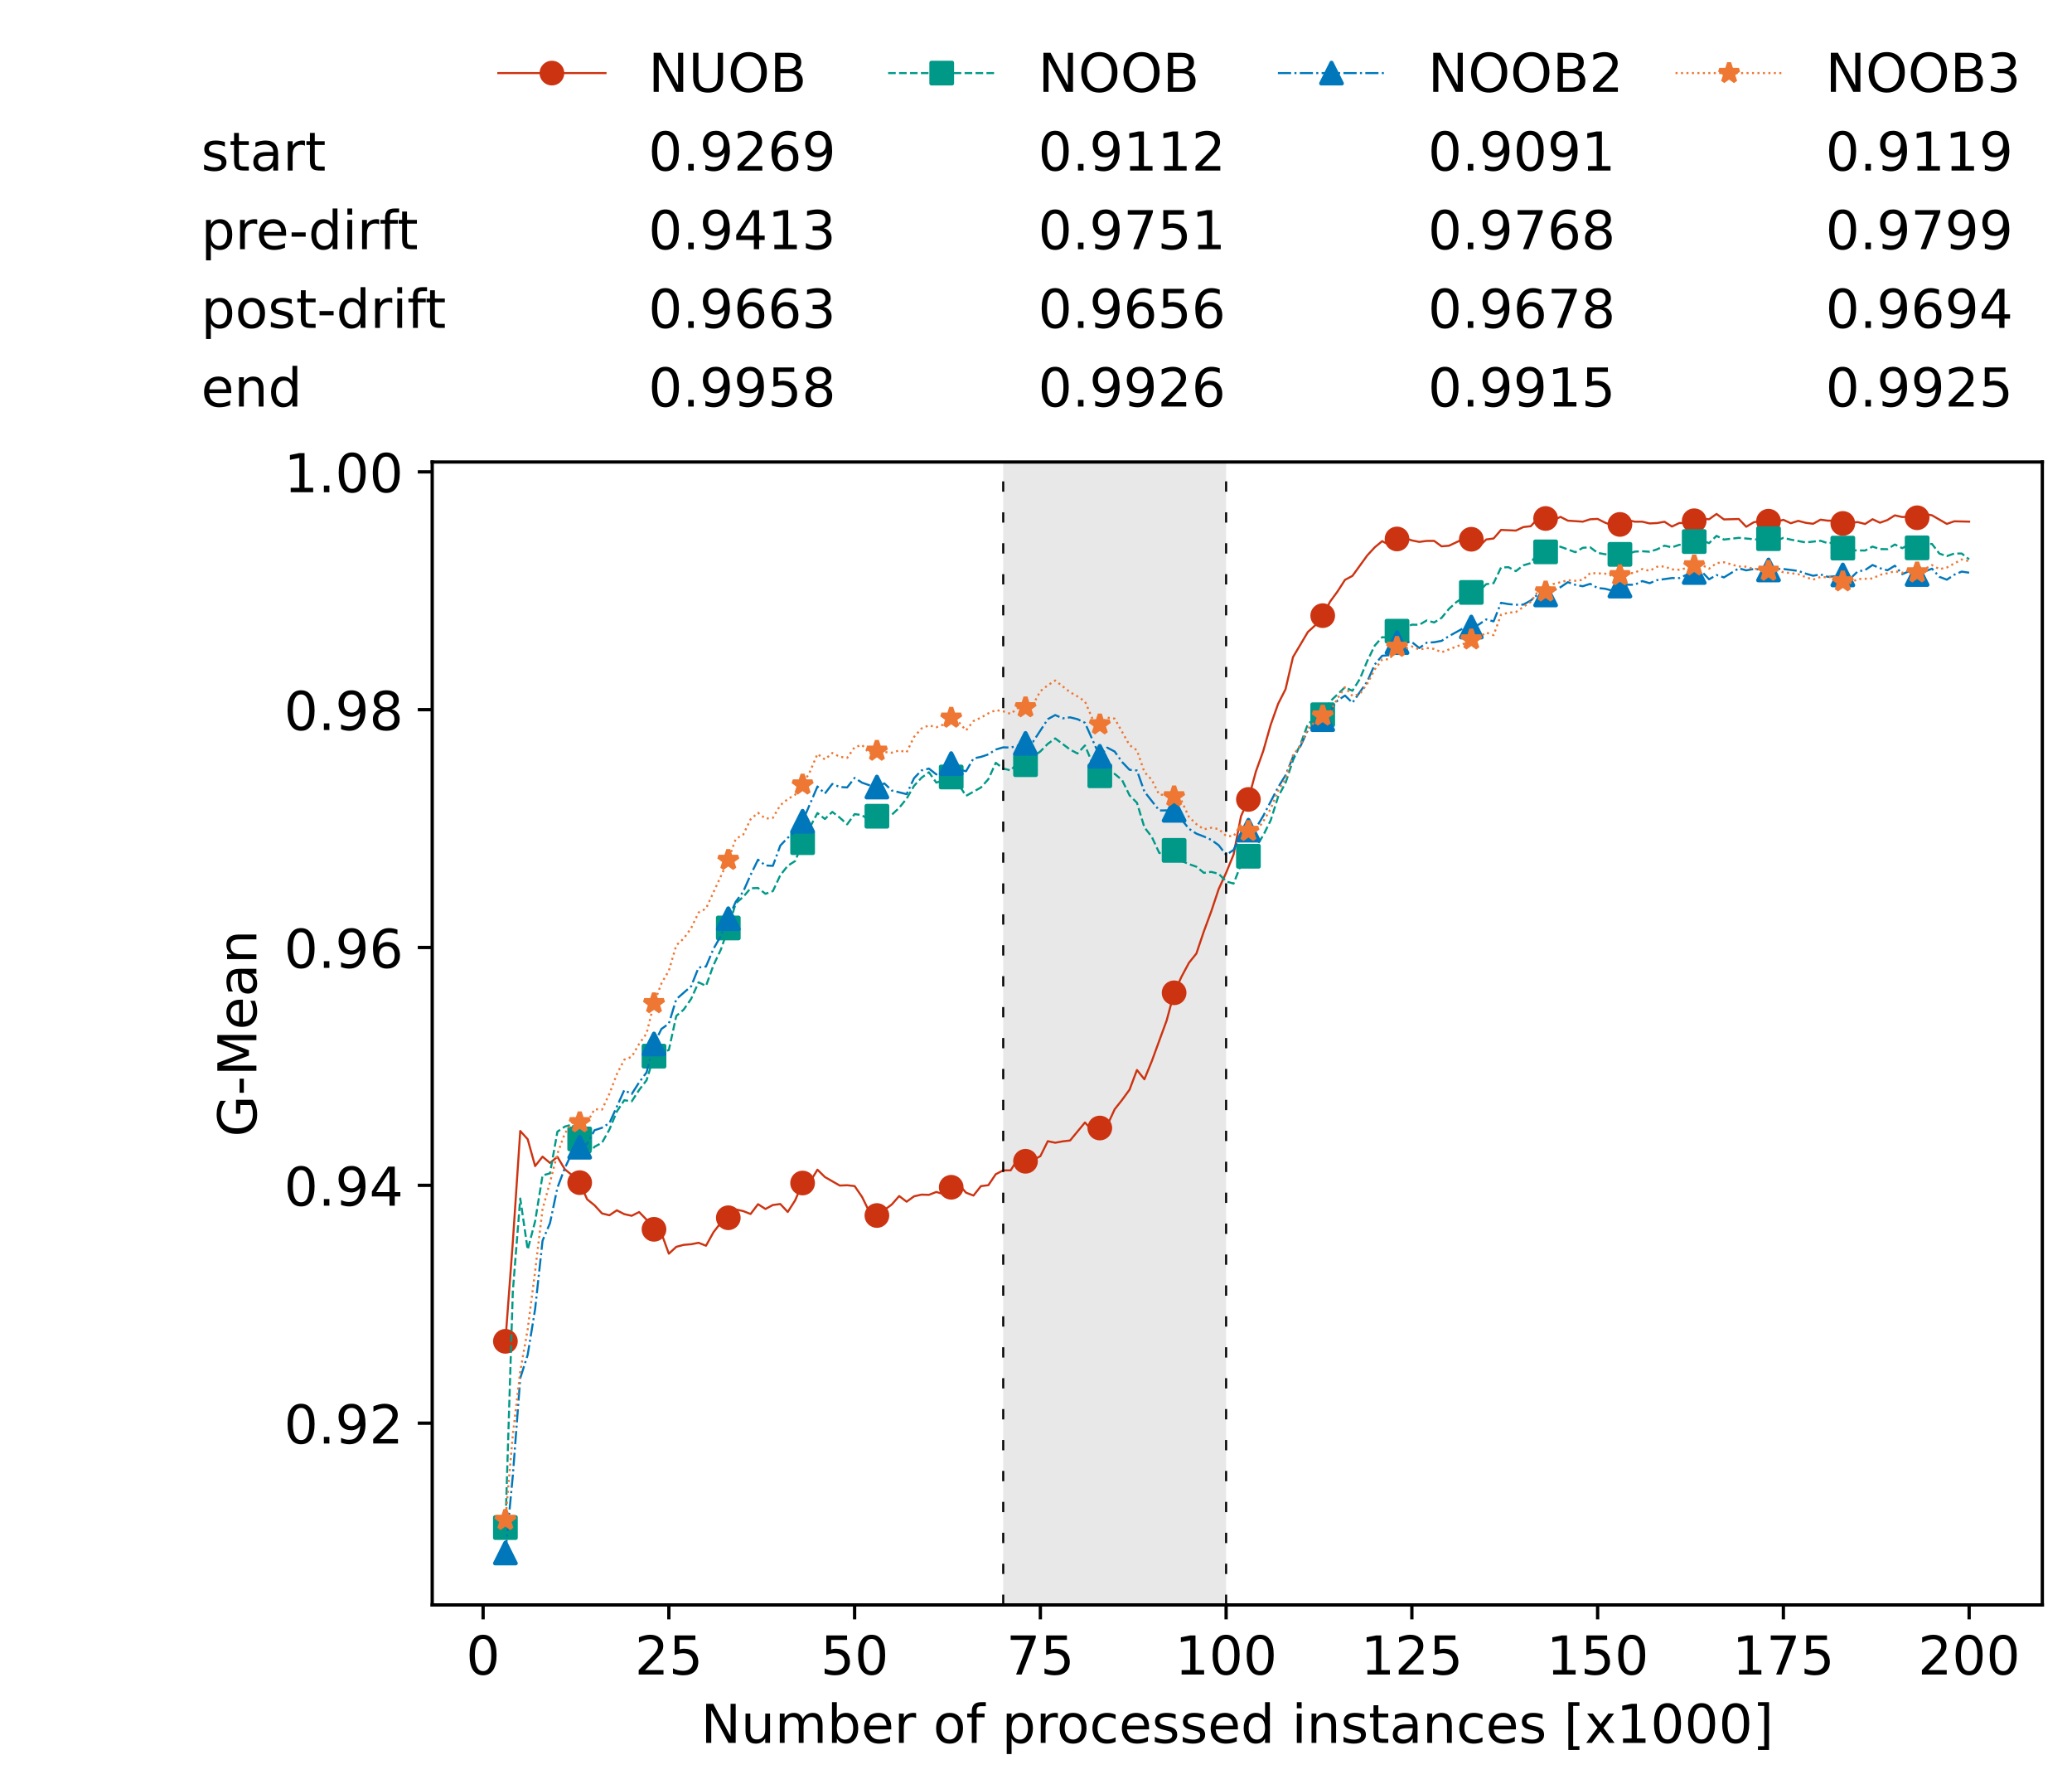 <?xml version="1.0" encoding="utf-8" standalone="no"?>
<!DOCTYPE svg PUBLIC "-//W3C//DTD SVG 1.1//EN"
  "http://www.w3.org/Graphics/SVG/1.1/DTD/svg11.dtd">
<!-- Created with matplotlib (https://matplotlib.org/) -->
<svg height="432.615pt" version="1.1" viewBox="0 0 502.65 432.615" width="502.65pt" xmlns="http://www.w3.org/2000/svg" xmlns:xlink="http://www.w3.org/1999/xlink">
 <defs>
  <style type="text/css">*{stroke-linecap:butt;stroke-linejoin:round;}</style>
 </defs>
 <g id="figure_1">
  <g id="patch_1">
   <path d="M 0 432.615 
L 502.65 432.615 
L 502.65 0 
L 0 0 
z
" style="fill:#ffffff;"/>
  </g>
  <g id="axes_1">
   <g id="patch_2">
    <path d="M 104.85 389.252 
L 495.45 389.252 
L 495.45 112.052 
L 104.85 112.052 
z
" style="fill:#ffffff;"/>
   </g>
   <g id="patch_3">
    <path clip-path="url(#pe3d48adbc9)" d="M 297.446 389.252 
L 297.446 112.052 
L 243.372 112.052 
L 243.372 389.252 
z
" style="fill:#d3d3d3;opacity:0.5;"/>
   </g>
   <g id="matplotlib.axis_1">
    <g id="xtick_1">
     <g id="line2d_1">
      <defs>
       <path d="M 0 0 
L 0 3.5 
" id="md8e1a9ba97" style="stroke:#000000;stroke-width:0.8;"/>
      </defs>
      <g>
       <use style="stroke:#000000;stroke-width:0.8;" x="117.197" xlink:href="#md8e1a9ba97" y="389.252"/>
      </g>
     </g>
     <g id="text_1">
      <!-- 0 -->
      <g transform="translate(113.061 406.13)scale(0.13 -0.13)">
       <defs>
        <path d="M 31.781 66.406 
Q 24.172 66.406 20.328 58.906 
Q 16.5 51.422 16.5 36.375 
Q 16.5 21.391 20.328 13.891 
Q 24.172 6.391 31.781 6.391 
Q 39.453 6.391 43.281 13.891 
Q 47.125 21.391 47.125 36.375 
Q 47.125 51.422 43.281 58.906 
Q 39.453 66.406 31.781 66.406 
z
M 31.781 74.219 
Q 44.047 74.219 50.516 64.516 
Q 56.984 54.828 56.984 36.375 
Q 56.984 17.969 50.516 8.266 
Q 44.047 -1.422 31.781 -1.422 
Q 19.531 -1.422 13.062 8.266 
Q 6.594 17.969 6.594 36.375 
Q 6.594 54.828 13.062 64.516 
Q 19.531 74.219 31.781 74.219 
z
" id="DejaVuSans-48"/>
       </defs>
       <use xlink:href="#DejaVuSans-48"/>
      </g>
     </g>
    </g>
    <g id="xtick_2">
     <g id="line2d_2">
      <g>
       <use style="stroke:#000000;stroke-width:0.8;" x="162.259" xlink:href="#md8e1a9ba97" y="389.252"/>
      </g>
     </g>
     <g id="text_2">
      <!-- 25 -->
      <g transform="translate(153.988 406.13)scale(0.13 -0.13)">
       <defs>
        <path d="M 19.188 8.297 
L 53.609 8.297 
L 53.609 0 
L 7.328 0 
L 7.328 8.297 
Q 12.938 14.109 22.625 23.891 
Q 32.328 33.688 34.812 36.531 
Q 39.547 41.844 41.422 45.531 
Q 43.312 49.219 43.312 52.781 
Q 43.312 58.594 39.234 62.25 
Q 35.156 65.922 28.609 65.922 
Q 23.969 65.922 18.812 64.312 
Q 13.672 62.703 7.812 59.422 
L 7.812 69.391 
Q 13.766 71.781 18.938 73 
Q 24.125 74.219 28.422 74.219 
Q 39.75 74.219 46.484 68.547 
Q 53.219 62.891 53.219 53.422 
Q 53.219 48.922 51.531 44.891 
Q 49.859 40.875 45.406 35.406 
Q 44.188 33.984 37.641 27.219 
Q 31.109 20.453 19.188 8.297 
z
" id="DejaVuSans-50"/>
        <path d="M 10.797 72.906 
L 49.516 72.906 
L 49.516 64.594 
L 19.828 64.594 
L 19.828 46.734 
Q 21.969 47.469 24.109 47.828 
Q 26.266 48.188 28.422 48.188 
Q 40.625 48.188 47.75 41.5 
Q 54.891 34.812 54.891 23.391 
Q 54.891 11.625 47.562 5.094 
Q 40.234 -1.422 26.906 -1.422 
Q 22.312 -1.422 17.547 -0.641 
Q 12.797 0.141 7.719 1.703 
L 7.719 11.625 
Q 12.109 9.234 16.797 8.062 
Q 21.484 6.891 26.703 6.891 
Q 35.156 6.891 40.078 11.328 
Q 45.016 15.766 45.016 23.391 
Q 45.016 31 40.078 35.438 
Q 35.156 39.891 26.703 39.891 
Q 22.75 39.891 18.812 39.016 
Q 14.891 38.141 10.797 36.281 
z
" id="DejaVuSans-53"/>
       </defs>
       <use xlink:href="#DejaVuSans-50"/>
       <use x="63.623" xlink:href="#DejaVuSans-53"/>
      </g>
     </g>
    </g>
    <g id="xtick_3">
     <g id="line2d_3">
      <g>
       <use style="stroke:#000000;stroke-width:0.8;" x="207.322" xlink:href="#md8e1a9ba97" y="389.252"/>
      </g>
     </g>
     <g id="text_3">
      <!-- 50 -->
      <g transform="translate(199.05 406.13)scale(0.13 -0.13)">
       <use xlink:href="#DejaVuSans-53"/>
       <use x="63.623" xlink:href="#DejaVuSans-48"/>
      </g>
     </g>
    </g>
    <g id="xtick_4">
     <g id="line2d_4">
      <g>
       <use style="stroke:#000000;stroke-width:0.8;" x="252.384" xlink:href="#md8e1a9ba97" y="389.252"/>
      </g>
     </g>
     <g id="text_4">
      <!-- 75 -->
      <g transform="translate(244.113 406.13)scale(0.13 -0.13)">
       <defs>
        <path d="M 8.203 72.906 
L 55.078 72.906 
L 55.078 68.703 
L 28.609 0 
L 18.312 0 
L 43.219 64.594 
L 8.203 64.594 
z
" id="DejaVuSans-55"/>
       </defs>
       <use xlink:href="#DejaVuSans-55"/>
       <use x="63.623" xlink:href="#DejaVuSans-53"/>
      </g>
     </g>
    </g>
    <g id="xtick_5">
     <g id="line2d_5">
      <g>
       <use style="stroke:#000000;stroke-width:0.8;" x="297.446" xlink:href="#md8e1a9ba97" y="389.252"/>
      </g>
     </g>
     <g id="text_5">
      <!-- 100 -->
      <g transform="translate(285.039 406.13)scale(0.13 -0.13)">
       <defs>
        <path d="M 12.406 8.297 
L 28.516 8.297 
L 28.516 63.922 
L 10.984 60.406 
L 10.984 69.391 
L 28.422 72.906 
L 38.281 72.906 
L 38.281 8.297 
L 54.391 8.297 
L 54.391 0 
L 12.406 0 
z
" id="DejaVuSans-49"/>
       </defs>
       <use xlink:href="#DejaVuSans-49"/>
       <use x="63.623" xlink:href="#DejaVuSans-48"/>
       <use x="127.246" xlink:href="#DejaVuSans-48"/>
      </g>
     </g>
    </g>
    <g id="xtick_6">
     <g id="line2d_6">
      <g>
       <use style="stroke:#000000;stroke-width:0.8;" x="342.509" xlink:href="#md8e1a9ba97" y="389.252"/>
      </g>
     </g>
     <g id="text_6">
      <!-- 125 -->
      <g transform="translate(330.102 406.13)scale(0.13 -0.13)">
       <use xlink:href="#DejaVuSans-49"/>
       <use x="63.623" xlink:href="#DejaVuSans-50"/>
       <use x="127.246" xlink:href="#DejaVuSans-53"/>
      </g>
     </g>
    </g>
    <g id="xtick_7">
     <g id="line2d_7">
      <g>
       <use style="stroke:#000000;stroke-width:0.8;" x="387.571" xlink:href="#md8e1a9ba97" y="389.252"/>
      </g>
     </g>
     <g id="text_7">
      <!-- 150 -->
      <g transform="translate(375.164 406.13)scale(0.13 -0.13)">
       <use xlink:href="#DejaVuSans-49"/>
       <use x="63.623" xlink:href="#DejaVuSans-53"/>
       <use x="127.246" xlink:href="#DejaVuSans-48"/>
      </g>
     </g>
    </g>
    <g id="xtick_8">
     <g id="line2d_8">
      <g>
       <use style="stroke:#000000;stroke-width:0.8;" x="432.633" xlink:href="#md8e1a9ba97" y="389.252"/>
      </g>
     </g>
     <g id="text_8">
      <!-- 175 -->
      <g transform="translate(420.226 406.13)scale(0.13 -0.13)">
       <use xlink:href="#DejaVuSans-49"/>
       <use x="63.623" xlink:href="#DejaVuSans-55"/>
       <use x="127.246" xlink:href="#DejaVuSans-53"/>
      </g>
     </g>
    </g>
    <g id="xtick_9">
     <g id="line2d_9">
      <g>
       <use style="stroke:#000000;stroke-width:0.8;" x="477.695" xlink:href="#md8e1a9ba97" y="389.252"/>
      </g>
     </g>
     <g id="text_9">
      <!-- 200 -->
      <g transform="translate(465.289 406.13)scale(0.13 -0.13)">
       <use xlink:href="#DejaVuSans-50"/>
       <use x="63.623" xlink:href="#DejaVuSans-48"/>
       <use x="127.246" xlink:href="#DejaVuSans-48"/>
      </g>
     </g>
    </g>
    <g id="text_10">
     <!-- Number of processed instances [x1000] -->
     <g transform="translate(170.025 422.711)scale(0.13 -0.13)">
      <defs>
       <path d="M 9.812 72.906 
L 23.094 72.906 
L 55.422 11.922 
L 55.422 72.906 
L 64.984 72.906 
L 64.984 0 
L 51.703 0 
L 19.391 60.984 
L 19.391 0 
L 9.812 0 
z
" id="DejaVuSans-78"/>
       <path d="M 8.5 21.578 
L 8.5 54.688 
L 17.484 54.688 
L 17.484 21.922 
Q 17.484 14.156 20.5 10.266 
Q 23.531 6.391 29.594 6.391 
Q 36.859 6.391 41.078 11.031 
Q 45.312 15.672 45.312 23.688 
L 45.312 54.688 
L 54.297 54.688 
L 54.297 0 
L 45.312 0 
L 45.312 8.406 
Q 42.047 3.422 37.719 1 
Q 33.406 -1.422 27.688 -1.422 
Q 18.266 -1.422 13.375 4.438 
Q 8.5 10.297 8.5 21.578 
z
M 31.109 56 
z
" id="DejaVuSans-117"/>
       <path d="M 52 44.188 
Q 55.375 50.25 60.062 53.125 
Q 64.75 56 71.094 56 
Q 79.641 56 84.281 50.016 
Q 88.922 44.047 88.922 33.016 
L 88.922 0 
L 79.891 0 
L 79.891 32.719 
Q 79.891 40.578 77.094 44.375 
Q 74.312 48.188 68.609 48.188 
Q 61.625 48.188 57.562 43.547 
Q 53.516 38.922 53.516 30.906 
L 53.516 0 
L 44.484 0 
L 44.484 32.719 
Q 44.484 40.625 41.703 44.406 
Q 38.922 48.188 33.109 48.188 
Q 26.219 48.188 22.156 43.531 
Q 18.109 38.875 18.109 30.906 
L 18.109 0 
L 9.078 0 
L 9.078 54.688 
L 18.109 54.688 
L 18.109 46.188 
Q 21.188 51.219 25.484 53.609 
Q 29.781 56 35.688 56 
Q 41.656 56 45.828 52.969 
Q 50 49.953 52 44.188 
z
" id="DejaVuSans-109"/>
       <path d="M 48.688 27.297 
Q 48.688 37.203 44.609 42.844 
Q 40.531 48.484 33.406 48.484 
Q 26.266 48.484 22.188 42.844 
Q 18.109 37.203 18.109 27.297 
Q 18.109 17.391 22.188 11.75 
Q 26.266 6.109 33.406 6.109 
Q 40.531 6.109 44.609 11.75 
Q 48.688 17.391 48.688 27.297 
z
M 18.109 46.391 
Q 20.953 51.266 25.266 53.625 
Q 29.594 56 35.594 56 
Q 45.562 56 51.781 48.094 
Q 58.016 40.188 58.016 27.297 
Q 58.016 14.406 51.781 6.484 
Q 45.562 -1.422 35.594 -1.422 
Q 29.594 -1.422 25.266 0.953 
Q 20.953 3.328 18.109 8.203 
L 18.109 0 
L 9.078 0 
L 9.078 75.984 
L 18.109 75.984 
z
" id="DejaVuSans-98"/>
       <path d="M 56.203 29.594 
L 56.203 25.203 
L 14.891 25.203 
Q 15.484 15.922 20.484 11.062 
Q 25.484 6.203 34.422 6.203 
Q 39.594 6.203 44.453 7.469 
Q 49.312 8.734 54.109 11.281 
L 54.109 2.781 
Q 49.266 0.734 44.188 -0.344 
Q 39.109 -1.422 33.891 -1.422 
Q 20.797 -1.422 13.156 6.188 
Q 5.516 13.812 5.516 26.812 
Q 5.516 40.234 12.766 48.109 
Q 20.016 56 32.328 56 
Q 43.359 56 49.781 48.891 
Q 56.203 41.797 56.203 29.594 
z
M 47.219 32.234 
Q 47.125 39.594 43.094 43.984 
Q 39.062 48.391 32.422 48.391 
Q 24.906 48.391 20.391 44.141 
Q 15.875 39.891 15.188 32.172 
z
" id="DejaVuSans-101"/>
       <path d="M 41.109 46.297 
Q 39.594 47.172 37.812 47.578 
Q 36.031 48 33.891 48 
Q 26.266 48 22.188 43.047 
Q 18.109 38.094 18.109 28.812 
L 18.109 0 
L 9.078 0 
L 9.078 54.688 
L 18.109 54.688 
L 18.109 46.188 
Q 20.953 51.172 25.484 53.578 
Q 30.031 56 36.531 56 
Q 37.453 56 38.578 55.875 
Q 39.703 55.766 41.062 55.516 
z
" id="DejaVuSans-114"/>
       <path id="DejaVuSans-32"/>
       <path d="M 30.609 48.391 
Q 23.391 48.391 19.188 42.75 
Q 14.984 37.109 14.984 27.297 
Q 14.984 17.484 19.156 11.844 
Q 23.344 6.203 30.609 6.203 
Q 37.797 6.203 41.984 11.859 
Q 46.188 17.531 46.188 27.297 
Q 46.188 37.016 41.984 42.703 
Q 37.797 48.391 30.609 48.391 
z
M 30.609 56 
Q 42.328 56 49.016 48.375 
Q 55.719 40.766 55.719 27.297 
Q 55.719 13.875 49.016 6.219 
Q 42.328 -1.422 30.609 -1.422 
Q 18.844 -1.422 12.172 6.219 
Q 5.516 13.875 5.516 27.297 
Q 5.516 40.766 12.172 48.375 
Q 18.844 56 30.609 56 
z
" id="DejaVuSans-111"/>
       <path d="M 37.109 75.984 
L 37.109 68.5 
L 28.516 68.5 
Q 23.688 68.5 21.797 66.547 
Q 19.922 64.594 19.922 59.516 
L 19.922 54.688 
L 34.719 54.688 
L 34.719 47.703 
L 19.922 47.703 
L 19.922 0 
L 10.891 0 
L 10.891 47.703 
L 2.297 47.703 
L 2.297 54.688 
L 10.891 54.688 
L 10.891 58.5 
Q 10.891 67.625 15.141 71.797 
Q 19.391 75.984 28.609 75.984 
z
" id="DejaVuSans-102"/>
       <path d="M 18.109 8.203 
L 18.109 -20.797 
L 9.078 -20.797 
L 9.078 54.688 
L 18.109 54.688 
L 18.109 46.391 
Q 20.953 51.266 25.266 53.625 
Q 29.594 56 35.594 56 
Q 45.562 56 51.781 48.094 
Q 58.016 40.188 58.016 27.297 
Q 58.016 14.406 51.781 6.484 
Q 45.562 -1.422 35.594 -1.422 
Q 29.594 -1.422 25.266 0.953 
Q 20.953 3.328 18.109 8.203 
z
M 48.688 27.297 
Q 48.688 37.203 44.609 42.844 
Q 40.531 48.484 33.406 48.484 
Q 26.266 48.484 22.188 42.844 
Q 18.109 37.203 18.109 27.297 
Q 18.109 17.391 22.188 11.75 
Q 26.266 6.109 33.406 6.109 
Q 40.531 6.109 44.609 11.75 
Q 48.688 17.391 48.688 27.297 
z
" id="DejaVuSans-112"/>
       <path d="M 48.781 52.594 
L 48.781 44.188 
Q 44.969 46.297 41.141 47.344 
Q 37.312 48.391 33.406 48.391 
Q 24.656 48.391 19.812 42.844 
Q 14.984 37.312 14.984 27.297 
Q 14.984 17.281 19.812 11.734 
Q 24.656 6.203 33.406 6.203 
Q 37.312 6.203 41.141 7.25 
Q 44.969 8.297 48.781 10.406 
L 48.781 2.094 
Q 45.016 0.344 40.984 -0.531 
Q 36.969 -1.422 32.422 -1.422 
Q 20.062 -1.422 12.781 6.344 
Q 5.516 14.109 5.516 27.297 
Q 5.516 40.672 12.859 48.328 
Q 20.219 56 33.016 56 
Q 37.156 56 41.109 55.141 
Q 45.062 54.297 48.781 52.594 
z
" id="DejaVuSans-99"/>
       <path d="M 44.281 53.078 
L 44.281 44.578 
Q 40.484 46.531 36.375 47.5 
Q 32.281 48.484 27.875 48.484 
Q 21.188 48.484 17.844 46.438 
Q 14.5 44.391 14.5 40.281 
Q 14.5 37.156 16.891 35.375 
Q 19.281 33.594 26.516 31.984 
L 29.594 31.297 
Q 39.156 29.25 43.188 25.516 
Q 47.219 21.781 47.219 15.094 
Q 47.219 7.469 41.188 3.016 
Q 35.156 -1.422 24.609 -1.422 
Q 20.219 -1.422 15.453 -0.562 
Q 10.688 0.297 5.422 2 
L 5.422 11.281 
Q 10.406 8.688 15.234 7.391 
Q 20.062 6.109 24.812 6.109 
Q 31.156 6.109 34.562 8.281 
Q 37.984 10.453 37.984 14.406 
Q 37.984 18.062 35.516 20.016 
Q 33.062 21.969 24.703 23.781 
L 21.578 24.516 
Q 13.234 26.266 9.516 29.906 
Q 5.812 33.547 5.812 39.891 
Q 5.812 47.609 11.281 51.797 
Q 16.75 56 26.812 56 
Q 31.781 56 36.172 55.266 
Q 40.578 54.547 44.281 53.078 
z
" id="DejaVuSans-115"/>
       <path d="M 45.406 46.391 
L 45.406 75.984 
L 54.391 75.984 
L 54.391 0 
L 45.406 0 
L 45.406 8.203 
Q 42.578 3.328 38.25 0.953 
Q 33.938 -1.422 27.875 -1.422 
Q 17.969 -1.422 11.734 6.484 
Q 5.516 14.406 5.516 27.297 
Q 5.516 40.188 11.734 48.094 
Q 17.969 56 27.875 56 
Q 33.938 56 38.25 53.625 
Q 42.578 51.266 45.406 46.391 
z
M 14.797 27.297 
Q 14.797 17.391 18.875 11.75 
Q 22.953 6.109 30.078 6.109 
Q 37.203 6.109 41.297 11.75 
Q 45.406 17.391 45.406 27.297 
Q 45.406 37.203 41.297 42.844 
Q 37.203 48.484 30.078 48.484 
Q 22.953 48.484 18.875 42.844 
Q 14.797 37.203 14.797 27.297 
z
" id="DejaVuSans-100"/>
       <path d="M 9.422 54.688 
L 18.406 54.688 
L 18.406 0 
L 9.422 0 
z
M 9.422 75.984 
L 18.406 75.984 
L 18.406 64.594 
L 9.422 64.594 
z
" id="DejaVuSans-105"/>
       <path d="M 54.891 33.016 
L 54.891 0 
L 45.906 0 
L 45.906 32.719 
Q 45.906 40.484 42.875 44.328 
Q 39.844 48.188 33.797 48.188 
Q 26.516 48.188 22.312 43.547 
Q 18.109 38.922 18.109 30.906 
L 18.109 0 
L 9.078 0 
L 9.078 54.688 
L 18.109 54.688 
L 18.109 46.188 
Q 21.344 51.125 25.703 53.562 
Q 30.078 56 35.797 56 
Q 45.219 56 50.047 50.172 
Q 54.891 44.344 54.891 33.016 
z
" id="DejaVuSans-110"/>
       <path d="M 18.312 70.219 
L 18.312 54.688 
L 36.812 54.688 
L 36.812 47.703 
L 18.312 47.703 
L 18.312 18.016 
Q 18.312 11.328 20.141 9.422 
Q 21.969 7.516 27.594 7.516 
L 36.812 7.516 
L 36.812 0 
L 27.594 0 
Q 17.188 0 13.234 3.875 
Q 9.281 7.766 9.281 18.016 
L 9.281 47.703 
L 2.688 47.703 
L 2.688 54.688 
L 9.281 54.688 
L 9.281 70.219 
z
" id="DejaVuSans-116"/>
       <path d="M 34.281 27.484 
Q 23.391 27.484 19.188 25 
Q 14.984 22.516 14.984 16.5 
Q 14.984 11.719 18.141 8.906 
Q 21.297 6.109 26.703 6.109 
Q 34.188 6.109 38.703 11.406 
Q 43.219 16.703 43.219 25.484 
L 43.219 27.484 
z
M 52.203 31.203 
L 52.203 0 
L 43.219 0 
L 43.219 8.297 
Q 40.141 3.328 35.547 0.953 
Q 30.953 -1.422 24.312 -1.422 
Q 15.922 -1.422 10.953 3.297 
Q 6 8.016 6 15.922 
Q 6 25.141 12.172 29.828 
Q 18.359 34.516 30.609 34.516 
L 43.219 34.516 
L 43.219 35.406 
Q 43.219 41.609 39.141 45 
Q 35.062 48.391 27.688 48.391 
Q 23 48.391 18.547 47.266 
Q 14.109 46.141 10.016 43.891 
L 10.016 52.203 
Q 14.938 54.109 19.578 55.047 
Q 24.219 56 28.609 56 
Q 40.484 56 46.344 49.844 
Q 52.203 43.703 52.203 31.203 
z
" id="DejaVuSans-97"/>
       <path d="M 8.594 75.984 
L 29.297 75.984 
L 29.297 69 
L 17.578 69 
L 17.578 -6.203 
L 29.297 -6.203 
L 29.297 -13.188 
L 8.594 -13.188 
z
" id="DejaVuSans-91"/>
       <path d="M 54.891 54.688 
L 35.109 28.078 
L 55.906 0 
L 45.312 0 
L 29.391 21.484 
L 13.484 0 
L 2.875 0 
L 24.125 28.609 
L 4.688 54.688 
L 15.281 54.688 
L 29.781 35.203 
L 44.281 54.688 
z
" id="DejaVuSans-120"/>
       <path d="M 30.422 75.984 
L 30.422 -13.188 
L 9.719 -13.188 
L 9.719 -6.203 
L 21.391 -6.203 
L 21.391 69 
L 9.719 69 
L 9.719 75.984 
z
" id="DejaVuSans-93"/>
      </defs>
      <use xlink:href="#DejaVuSans-78"/>
      <use x="74.805" xlink:href="#DejaVuSans-117"/>
      <use x="138.184" xlink:href="#DejaVuSans-109"/>
      <use x="235.596" xlink:href="#DejaVuSans-98"/>
      <use x="299.072" xlink:href="#DejaVuSans-101"/>
      <use x="360.596" xlink:href="#DejaVuSans-114"/>
      <use x="401.709" xlink:href="#DejaVuSans-32"/>
      <use x="433.496" xlink:href="#DejaVuSans-111"/>
      <use x="494.678" xlink:href="#DejaVuSans-102"/>
      <use x="529.883" xlink:href="#DejaVuSans-32"/>
      <use x="561.67" xlink:href="#DejaVuSans-112"/>
      <use x="625.146" xlink:href="#DejaVuSans-114"/>
      <use x="664.01" xlink:href="#DejaVuSans-111"/>
      <use x="725.191" xlink:href="#DejaVuSans-99"/>
      <use x="780.172" xlink:href="#DejaVuSans-101"/>
      <use x="841.695" xlink:href="#DejaVuSans-115"/>
      <use x="893.795" xlink:href="#DejaVuSans-115"/>
      <use x="945.895" xlink:href="#DejaVuSans-101"/>
      <use x="1007.418" xlink:href="#DejaVuSans-100"/>
      <use x="1070.895" xlink:href="#DejaVuSans-32"/>
      <use x="1102.682" xlink:href="#DejaVuSans-105"/>
      <use x="1130.465" xlink:href="#DejaVuSans-110"/>
      <use x="1193.844" xlink:href="#DejaVuSans-115"/>
      <use x="1245.943" xlink:href="#DejaVuSans-116"/>
      <use x="1285.152" xlink:href="#DejaVuSans-97"/>
      <use x="1346.432" xlink:href="#DejaVuSans-110"/>
      <use x="1409.811" xlink:href="#DejaVuSans-99"/>
      <use x="1464.791" xlink:href="#DejaVuSans-101"/>
      <use x="1526.314" xlink:href="#DejaVuSans-115"/>
      <use x="1578.414" xlink:href="#DejaVuSans-32"/>
      <use x="1610.201" xlink:href="#DejaVuSans-91"/>
      <use x="1649.215" xlink:href="#DejaVuSans-120"/>
      <use x="1708.395" xlink:href="#DejaVuSans-49"/>
      <use x="1772.018" xlink:href="#DejaVuSans-48"/>
      <use x="1835.641" xlink:href="#DejaVuSans-48"/>
      <use x="1899.264" xlink:href="#DejaVuSans-48"/>
      <use x="1962.887" xlink:href="#DejaVuSans-93"/>
     </g>
    </g>
   </g>
   <g id="matplotlib.axis_2">
    <g id="ytick_1">
     <g id="line2d_10">
      <defs>
       <path d="M 0 0 
L -3.5 0 
" id="mb235b33a8d" style="stroke:#000000;stroke-width:0.8;"/>
      </defs>
      <g>
       <use style="stroke:#000000;stroke-width:0.8;" x="104.85" xlink:href="#mb235b33a8d" y="345.163"/>
      </g>
     </g>
     <g id="text_11">
      <!-- 0.92 -->
      <g transform="translate(68.905 350.102)scale(0.13 -0.13)">
       <defs>
        <path d="M 10.688 12.406 
L 21 12.406 
L 21 0 
L 10.688 0 
z
" id="DejaVuSans-46"/>
        <path d="M 10.984 1.516 
L 10.984 10.5 
Q 14.703 8.734 18.5 7.812 
Q 22.312 6.891 25.984 6.891 
Q 35.75 6.891 40.891 13.453 
Q 46.047 20.016 46.781 33.406 
Q 43.953 29.203 39.594 26.953 
Q 35.25 24.703 29.984 24.703 
Q 19.047 24.703 12.672 31.312 
Q 6.297 37.938 6.297 49.422 
Q 6.297 60.641 12.938 67.422 
Q 19.578 74.219 30.609 74.219 
Q 43.266 74.219 49.922 64.516 
Q 56.594 54.828 56.594 36.375 
Q 56.594 19.141 48.406 8.859 
Q 40.234 -1.422 26.422 -1.422 
Q 22.703 -1.422 18.891 -0.688 
Q 15.094 0.047 10.984 1.516 
z
M 30.609 32.422 
Q 37.25 32.422 41.125 36.953 
Q 45.016 41.5 45.016 49.422 
Q 45.016 57.281 41.125 61.844 
Q 37.25 66.406 30.609 66.406 
Q 23.969 66.406 20.094 61.844 
Q 16.219 57.281 16.219 49.422 
Q 16.219 41.5 20.094 36.953 
Q 23.969 32.422 30.609 32.422 
z
" id="DejaVuSans-57"/>
       </defs>
       <use xlink:href="#DejaVuSans-48"/>
       <use x="63.623" xlink:href="#DejaVuSans-46"/>
       <use x="95.41" xlink:href="#DejaVuSans-57"/>
       <use x="159.033" xlink:href="#DejaVuSans-50"/>
      </g>
     </g>
    </g>
    <g id="ytick_2">
     <g id="line2d_11">
      <g>
       <use style="stroke:#000000;stroke-width:0.8;" x="104.85" xlink:href="#mb235b33a8d" y="287.482"/>
      </g>
     </g>
     <g id="text_12">
      <!-- 0.94 -->
      <g transform="translate(68.905 292.421)scale(0.13 -0.13)">
       <defs>
        <path d="M 37.797 64.312 
L 12.891 25.391 
L 37.797 25.391 
z
M 35.203 72.906 
L 47.609 72.906 
L 47.609 25.391 
L 58.016 25.391 
L 58.016 17.188 
L 47.609 17.188 
L 47.609 0 
L 37.797 0 
L 37.797 17.188 
L 4.891 17.188 
L 4.891 26.703 
z
" id="DejaVuSans-52"/>
       </defs>
       <use xlink:href="#DejaVuSans-48"/>
       <use x="63.623" xlink:href="#DejaVuSans-46"/>
       <use x="95.41" xlink:href="#DejaVuSans-57"/>
       <use x="159.033" xlink:href="#DejaVuSans-52"/>
      </g>
     </g>
    </g>
    <g id="ytick_3">
     <g id="line2d_12">
      <g>
       <use style="stroke:#000000;stroke-width:0.8;" x="104.85" xlink:href="#mb235b33a8d" y="229.801"/>
      </g>
     </g>
     <g id="text_13">
      <!-- 0.96 -->
      <g transform="translate(68.905 234.74)scale(0.13 -0.13)">
       <defs>
        <path d="M 33.016 40.375 
Q 26.375 40.375 22.484 35.828 
Q 18.609 31.297 18.609 23.391 
Q 18.609 15.531 22.484 10.953 
Q 26.375 6.391 33.016 6.391 
Q 39.656 6.391 43.531 10.953 
Q 47.406 15.531 47.406 23.391 
Q 47.406 31.297 43.531 35.828 
Q 39.656 40.375 33.016 40.375 
z
M 52.594 71.297 
L 52.594 62.312 
Q 48.875 64.062 45.094 64.984 
Q 41.312 65.922 37.594 65.922 
Q 27.828 65.922 22.672 59.328 
Q 17.531 52.734 16.797 39.406 
Q 19.672 43.656 24.016 45.922 
Q 28.375 48.188 33.594 48.188 
Q 44.578 48.188 50.953 41.516 
Q 57.328 34.859 57.328 23.391 
Q 57.328 12.156 50.688 5.359 
Q 44.047 -1.422 33.016 -1.422 
Q 20.359 -1.422 13.672 8.266 
Q 6.984 17.969 6.984 36.375 
Q 6.984 53.656 15.188 63.938 
Q 23.391 74.219 37.203 74.219 
Q 40.922 74.219 44.703 73.484 
Q 48.484 72.75 52.594 71.297 
z
" id="DejaVuSans-54"/>
       </defs>
       <use xlink:href="#DejaVuSans-48"/>
       <use x="63.623" xlink:href="#DejaVuSans-46"/>
       <use x="95.41" xlink:href="#DejaVuSans-57"/>
       <use x="159.033" xlink:href="#DejaVuSans-54"/>
      </g>
     </g>
    </g>
    <g id="ytick_4">
     <g id="line2d_13">
      <g>
       <use style="stroke:#000000;stroke-width:0.8;" x="104.85" xlink:href="#mb235b33a8d" y="172.121"/>
      </g>
     </g>
     <g id="text_14">
      <!-- 0.98 -->
      <g transform="translate(68.905 177.06)scale(0.13 -0.13)">
       <defs>
        <path d="M 31.781 34.625 
Q 24.75 34.625 20.719 30.859 
Q 16.703 27.094 16.703 20.516 
Q 16.703 13.922 20.719 10.156 
Q 24.75 6.391 31.781 6.391 
Q 38.812 6.391 42.859 10.172 
Q 46.922 13.969 46.922 20.516 
Q 46.922 27.094 42.891 30.859 
Q 38.875 34.625 31.781 34.625 
z
M 21.922 38.812 
Q 15.578 40.375 12.031 44.719 
Q 8.5 49.078 8.5 55.328 
Q 8.5 64.062 14.719 69.141 
Q 20.953 74.219 31.781 74.219 
Q 42.672 74.219 48.875 69.141 
Q 55.078 64.062 55.078 55.328 
Q 55.078 49.078 51.531 44.719 
Q 48 40.375 41.703 38.812 
Q 48.828 37.156 52.797 32.312 
Q 56.781 27.484 56.781 20.516 
Q 56.781 9.906 50.312 4.234 
Q 43.844 -1.422 31.781 -1.422 
Q 19.734 -1.422 13.25 4.234 
Q 6.781 9.906 6.781 20.516 
Q 6.781 27.484 10.781 32.312 
Q 14.797 37.156 21.922 38.812 
z
M 18.312 54.391 
Q 18.312 48.734 21.844 45.562 
Q 25.391 42.391 31.781 42.391 
Q 38.141 42.391 41.719 45.562 
Q 45.312 48.734 45.312 54.391 
Q 45.312 60.062 41.719 63.234 
Q 38.141 66.406 31.781 66.406 
Q 25.391 66.406 21.844 63.234 
Q 18.312 60.062 18.312 54.391 
z
" id="DejaVuSans-56"/>
       </defs>
       <use xlink:href="#DejaVuSans-48"/>
       <use x="63.623" xlink:href="#DejaVuSans-46"/>
       <use x="95.41" xlink:href="#DejaVuSans-57"/>
       <use x="159.033" xlink:href="#DejaVuSans-56"/>
      </g>
     </g>
    </g>
    <g id="ytick_5">
     <g id="line2d_14">
      <g>
       <use style="stroke:#000000;stroke-width:0.8;" x="104.85" xlink:href="#mb235b33a8d" y="114.44"/>
      </g>
     </g>
     <g id="text_15">
      <!-- 1.00 -->
      <g transform="translate(68.905 119.379)scale(0.13 -0.13)">
       <use xlink:href="#DejaVuSans-49"/>
       <use x="63.623" xlink:href="#DejaVuSans-46"/>
       <use x="95.41" xlink:href="#DejaVuSans-48"/>
       <use x="159.033" xlink:href="#DejaVuSans-48"/>
      </g>
     </g>
    </g>
    <g id="text_16">
     <!-- G-Mean -->
     <g transform="translate(62.201 275.744)rotate(-90)scale(0.13 -0.13)">
      <defs>
       <path d="M 59.516 10.406 
L 59.516 29.984 
L 43.406 29.984 
L 43.406 38.094 
L 69.281 38.094 
L 69.281 6.781 
Q 63.578 2.734 56.688 0.656 
Q 49.812 -1.422 42 -1.422 
Q 24.906 -1.422 15.25 8.562 
Q 5.609 18.562 5.609 36.375 
Q 5.609 54.25 15.25 64.234 
Q 24.906 74.219 42 74.219 
Q 49.125 74.219 55.547 72.453 
Q 61.969 70.703 67.391 67.281 
L 67.391 56.781 
Q 61.922 61.422 55.766 63.766 
Q 49.609 66.109 42.828 66.109 
Q 29.438 66.109 22.719 58.641 
Q 16.016 51.172 16.016 36.375 
Q 16.016 21.625 22.719 14.156 
Q 29.438 6.688 42.828 6.688 
Q 48.047 6.688 52.141 7.594 
Q 56.25 8.5 59.516 10.406 
z
" id="DejaVuSans-71"/>
       <path d="M 4.891 31.391 
L 31.203 31.391 
L 31.203 23.391 
L 4.891 23.391 
z
" id="DejaVuSans-45"/>
       <path d="M 9.812 72.906 
L 24.516 72.906 
L 43.109 23.297 
L 61.812 72.906 
L 76.516 72.906 
L 76.516 0 
L 66.891 0 
L 66.891 64.016 
L 48.094 14.016 
L 38.188 14.016 
L 19.391 64.016 
L 19.391 0 
L 9.812 0 
z
" id="DejaVuSans-77"/>
      </defs>
      <use xlink:href="#DejaVuSans-71"/>
      <use x="77.49" xlink:href="#DejaVuSans-45"/>
      <use x="113.574" xlink:href="#DejaVuSans-77"/>
      <use x="199.854" xlink:href="#DejaVuSans-101"/>
      <use x="261.377" xlink:href="#DejaVuSans-97"/>
      <use x="322.656" xlink:href="#DejaVuSans-110"/>
     </g>
    </g>
   </g>
   <g id="line2d_15"/>
   <g id="line2d_16"/>
   <g id="line2d_17"/>
   <g id="line2d_18"/>
   <g id="line2d_19"/>
   <g id="line2d_20">
    <path clip-path="url(#pe3d48adbc9)" d="M 122.605 325.314 
L 124.407 301.231 
L 126.21 274.305 
L 128.012 276.305 
L 129.815 282.811 
L 131.617 280.528 
L 133.419 282.049 
L 135.222 280.572 
L 137.024 283.599 
L 138.827 285.062 
L 140.629 286.832 
L 142.432 290.873 
L 144.234 292.324 
L 146.037 294.297 
L 147.839 294.743 
L 149.642 293.543 
L 151.444 294.468 
L 153.247 294.868 
L 155.049 293.96 
L 156.852 295.82 
L 158.654 298.151 
L 160.457 299.108 
L 162.259 304.063 
L 164.062 302.396 
L 165.864 301.921 
L 167.667 301.767 
L 169.469 301.42 
L 171.272 302.131 
L 173.074 298.877 
L 174.877 296.524 
L 176.679 295.35 
L 178.482 293.334 
L 180.284 293.724 
L 182.087 294.432 
L 183.889 292.055 
L 185.692 293.216 
L 187.494 292.254 
L 189.297 292.018 
L 191.099 293.941 
L 192.902 291.117 
L 194.704 286.923 
L 196.507 286.629 
L 198.309 283.696 
L 200.112 285.47 
L 203.717 287.535 
L 205.519 287.465 
L 207.322 287.662 
L 209.124 290.29 
L 210.927 293.959 
L 212.729 294.802 
L 216.334 292.133 
L 218.137 290.079 
L 219.939 291.453 
L 221.742 290.15 
L 223.544 289.739 
L 225.347 289.791 
L 227.149 289.091 
L 228.952 289.635 
L 230.754 287.954 
L 232.557 287.239 
L 234.359 289.267 
L 236.162 289.962 
L 237.964 287.679 
L 239.767 287.445 
L 241.569 284.778 
L 243.372 283.858 
L 245.174 283.851 
L 246.976 280.961 
L 248.779 281.65 
L 250.581 281.395 
L 252.384 280.404 
L 254.186 276.776 
L 255.989 277.15 
L 257.791 276.82 
L 259.594 276.608 
L 263.199 272.241 
L 265.001 274.206 
L 268.606 272.956 
L 270.409 269.039 
L 272.211 266.76 
L 274.014 264.288 
L 275.816 259.509 
L 277.619 261.765 
L 279.421 257.354 
L 283.026 247.481 
L 284.829 240.789 
L 286.631 236.875 
L 288.434 233.511 
L 290.236 231.261 
L 292.039 225.913 
L 293.841 221.035 
L 295.644 215.631 
L 297.446 211.679 
L 299.249 207.277 
L 301.051 197.986 
L 302.854 193.894 
L 304.656 187.157 
L 306.459 182.128 
L 308.261 175.78 
L 310.064 170.694 
L 311.866 167.142 
L 313.669 159.372 
L 317.274 153.282 
L 319.076 151.64 
L 320.879 149.317 
L 322.681 145.899 
L 324.484 143.439 
L 326.286 140.631 
L 328.089 139.672 
L 331.694 134.697 
L 333.496 132.748 
L 335.299 131.25 
L 337.101 132.198 
L 338.904 130.717 
L 340.706 130.475 
L 342.509 131.067 
L 344.311 131.429 
L 346.114 131.187 
L 347.916 131.185 
L 349.719 132.507 
L 351.521 132.352 
L 355.126 130.662 
L 356.928 130.792 
L 358.731 132.634 
L 360.533 130.842 
L 362.336 130.6 
L 364.138 128.523 
L 367.743 128.682 
L 369.546 127.831 
L 371.348 127.624 
L 373.151 125.687 
L 374.953 125.753 
L 376.756 126.198 
L 378.558 125.36 
L 380.361 126.278 
L 383.966 126.518 
L 385.768 125.941 
L 387.571 125.855 
L 389.373 126.767 
L 391.176 127.397 
L 392.978 127.193 
L 394.781 126.126 
L 396.583 126.526 
L 398.386 126.526 
L 400.188 126.948 
L 401.991 126.864 
L 403.793 126.543 
L 405.596 127.702 
L 407.398 126.847 
L 409.201 126.847 
L 412.806 125.782 
L 414.608 125.939 
L 416.411 124.655 
L 418.213 125.974 
L 421.818 125.878 
L 423.621 127.756 
L 425.423 126.685 
L 427.226 126.295 
L 430.831 126.56 
L 432.633 126.079 
L 434.436 126.904 
L 436.238 126.325 
L 438.041 126.797 
L 439.843 127.036 
L 441.646 126.039 
L 443.448 126.28 
L 445.251 126.282 
L 447.053 126.95 
L 450.658 126.627 
L 452.461 127.081 
L 454.263 125.927 
L 456.066 126.776 
L 457.868 126.126 
L 459.671 124.992 
L 461.473 125.395 
L 463.276 125.315 
L 465.078 125.576 
L 466.881 124.652 
L 468.683 124.98 
L 472.288 127.062 
L 474.09 126.433 
L 477.695 126.513 
L 477.695 126.513 
" style="fill:none;stroke:#cc3311;stroke-linecap:square;stroke-width:0.5;"/>
    <defs>
     <path d="M 0 2.5 
C 0.663 2.5 1.299 2.237 1.768 1.768 
C 2.237 1.299 2.5 0.663 2.5 0 
C 2.5 -0.663 2.237 -1.299 1.768 -1.768 
C 1.299 -2.237 0.663 -2.5 0 -2.5 
C -0.663 -2.5 -1.299 -2.237 -1.768 -1.768 
C -2.237 -1.299 -2.5 -0.663 -2.5 0 
C -2.5 0.663 -2.237 1.299 -1.768 1.768 
C -1.299 2.237 -0.663 2.5 0 2.5 
z
" id="m87c3fd2ce2" style="stroke:#cc3311;"/>
    </defs>
    <g clip-path="url(#pe3d48adbc9)">
     <use style="fill:#cc3311;stroke:#cc3311;" x="122.605" xlink:href="#m87c3fd2ce2" y="325.314"/>
     <use style="fill:#cc3311;stroke:#cc3311;" x="140.629" xlink:href="#m87c3fd2ce2" y="286.832"/>
     <use style="fill:#cc3311;stroke:#cc3311;" x="158.654" xlink:href="#m87c3fd2ce2" y="298.151"/>
     <use style="fill:#cc3311;stroke:#cc3311;" x="176.679" xlink:href="#m87c3fd2ce2" y="295.35"/>
     <use style="fill:#cc3311;stroke:#cc3311;" x="194.704" xlink:href="#m87c3fd2ce2" y="286.923"/>
     <use style="fill:#cc3311;stroke:#cc3311;" x="212.729" xlink:href="#m87c3fd2ce2" y="294.802"/>
     <use style="fill:#cc3311;stroke:#cc3311;" x="230.754" xlink:href="#m87c3fd2ce2" y="287.954"/>
     <use style="fill:#cc3311;stroke:#cc3311;" x="248.779" xlink:href="#m87c3fd2ce2" y="281.65"/>
     <use style="fill:#cc3311;stroke:#cc3311;" x="266.804" xlink:href="#m87c3fd2ce2" y="273.582"/>
     <use style="fill:#cc3311;stroke:#cc3311;" x="284.829" xlink:href="#m87c3fd2ce2" y="240.789"/>
     <use style="fill:#cc3311;stroke:#cc3311;" x="302.854" xlink:href="#m87c3fd2ce2" y="193.894"/>
     <use style="fill:#cc3311;stroke:#cc3311;" x="320.879" xlink:href="#m87c3fd2ce2" y="149.317"/>
     <use style="fill:#cc3311;stroke:#cc3311;" x="338.904" xlink:href="#m87c3fd2ce2" y="130.717"/>
     <use style="fill:#cc3311;stroke:#cc3311;" x="356.928" xlink:href="#m87c3fd2ce2" y="130.792"/>
     <use style="fill:#cc3311;stroke:#cc3311;" x="374.953" xlink:href="#m87c3fd2ce2" y="125.753"/>
     <use style="fill:#cc3311;stroke:#cc3311;" x="392.978" xlink:href="#m87c3fd2ce2" y="127.193"/>
     <use style="fill:#cc3311;stroke:#cc3311;" x="411.003" xlink:href="#m87c3fd2ce2" y="126.302"/>
     <use style="fill:#cc3311;stroke:#cc3311;" x="429.028" xlink:href="#m87c3fd2ce2" y="126.409"/>
     <use style="fill:#cc3311;stroke:#cc3311;" x="447.053" xlink:href="#m87c3fd2ce2" y="126.95"/>
     <use style="fill:#cc3311;stroke:#cc3311;" x="465.078" xlink:href="#m87c3fd2ce2" y="125.576"/>
    </g>
   </g>
   <g id="line2d_21"/>
   <g id="line2d_22"/>
   <g id="line2d_23"/>
   <g id="line2d_24"/>
   <g id="line2d_25">
    <path clip-path="url(#pe3d48adbc9)" d="M 122.605 370.485 
L 124.407 313.222 
L 126.21 290.681 
L 128.012 303.079 
L 129.815 296.218 
L 131.617 285.081 
L 133.419 284.573 
L 135.222 274.47 
L 137.024 273.235 
L 138.827 272.726 
L 140.629 276.231 
L 142.432 280.321 
L 144.234 278.128 
L 146.037 277.15 
L 147.839 273.95 
L 149.642 269.574 
L 151.444 266.842 
L 153.247 267.116 
L 155.049 264.352 
L 156.852 261.998 
L 158.654 256.152 
L 162.259 254.65 
L 164.062 246.397 
L 165.864 244.856 
L 167.667 242.256 
L 169.469 238.241 
L 171.272 239.123 
L 173.074 234.112 
L 174.877 230.299 
L 176.679 225.065 
L 178.482 219.076 
L 180.284 217.546 
L 182.087 215.432 
L 183.889 215.379 
L 185.692 216.78 
L 187.494 216.125 
L 189.297 212.264 
L 191.099 209.977 
L 192.902 208.824 
L 194.704 204.378 
L 196.507 200.596 
L 198.309 197.19 
L 200.112 198.637 
L 201.914 196.913 
L 203.717 198.311 
L 205.519 199.923 
L 207.322 197.442 
L 209.124 197.698 
L 210.927 199.012 
L 212.729 197.968 
L 214.532 197.422 
L 216.334 197.617 
L 218.137 195.918 
L 219.939 193.695 
L 221.742 190.581 
L 223.544 188.638 
L 225.347 187.302 
L 227.149 189.814 
L 228.952 189.204 
L 230.754 188.451 
L 232.557 190.29 
L 234.359 193.022 
L 237.964 190.996 
L 239.767 188.977 
L 241.569 185.002 
L 243.372 186.396 
L 245.174 186.856 
L 246.976 184.954 
L 248.779 185.459 
L 250.581 183.592 
L 252.384 182.24 
L 254.186 180.411 
L 255.989 179.094 
L 259.594 181.795 
L 261.396 182.743 
L 263.199 180.801 
L 265.001 185.098 
L 266.804 188.161 
L 268.606 188.242 
L 270.409 187.695 
L 272.211 189.188 
L 274.014 192.891 
L 275.816 194.7 
L 277.619 200.656 
L 279.421 202.979 
L 281.224 206.867 
L 283.026 207.071 
L 284.829 206.251 
L 286.631 208.798 
L 288.434 209.579 
L 290.236 210.205 
L 292.039 211.695 
L 293.841 211.46 
L 295.644 211.933 
L 297.446 213.763 
L 299.249 214.3 
L 301.051 209.723 
L 304.656 205.501 
L 306.459 202.581 
L 308.261 198.958 
L 310.064 193.229 
L 311.866 189.87 
L 313.669 184.414 
L 315.471 180.515 
L 317.274 175.599 
L 319.076 174.183 
L 320.879 173.355 
L 322.681 170.111 
L 326.286 166.677 
L 328.089 167.546 
L 329.891 164.662 
L 331.694 160.305 
L 333.496 156.591 
L 335.299 154.542 
L 337.101 154.648 
L 338.904 153.081 
L 342.509 151.499 
L 344.311 151.531 
L 346.114 150.479 
L 347.916 150.971 
L 349.719 149.847 
L 351.521 147.654 
L 353.324 146.013 
L 356.928 143.685 
L 358.731 143.514 
L 360.533 141.682 
L 362.336 141.439 
L 364.138 137.648 
L 365.941 137.557 
L 367.743 138.527 
L 369.546 137.109 
L 371.348 136.582 
L 373.151 133.861 
L 374.953 133.848 
L 376.756 132.836 
L 378.558 132.6 
L 382.163 133.927 
L 383.966 132.858 
L 385.768 132.735 
L 387.571 134.088 
L 389.373 134.418 
L 391.176 134.574 
L 394.781 134.36 
L 396.583 133.784 
L 398.386 133.7 
L 400.188 133.807 
L 401.991 133.237 
L 403.793 132.345 
L 405.596 132.748 
L 407.398 132.132 
L 409.201 132.133 
L 411.003 131.348 
L 412.806 131.024 
L 414.608 131.73 
L 416.411 129.965 
L 418.213 130.862 
L 421.818 130.443 
L 427.226 130.938 
L 429.028 130.651 
L 430.831 131.175 
L 432.633 130.453 
L 434.436 130.881 
L 438.041 131.559 
L 441.646 131.162 
L 443.448 131.754 
L 445.251 131.513 
L 447.053 132.936 
L 448.856 133.469 
L 452.461 133.524 
L 454.263 132.568 
L 456.066 133.177 
L 457.868 133.191 
L 459.671 132.057 
L 461.473 132.948 
L 463.276 132.013 
L 465.078 132.871 
L 466.881 131.927 
L 468.683 131.931 
L 470.485 134.268 
L 472.288 134.878 
L 474.09 134.248 
L 475.893 134.249 
L 477.695 135.659 
L 477.695 135.659 
" style="fill:none;stroke:#009988;stroke-dasharray:1.85,0.8;stroke-dashoffset:0;stroke-width:0.5;"/>
    <defs>
     <path d="M -2.5 2.5 
L 2.5 2.5 
L 2.5 -2.5 
L -2.5 -2.5 
z
" id="med93269c65" style="stroke:#009988;stroke-linejoin:miter;"/>
    </defs>
    <g clip-path="url(#pe3d48adbc9)">
     <use style="fill:#009988;stroke:#009988;stroke-linejoin:miter;" x="122.605" xlink:href="#med93269c65" y="370.485"/>
     <use style="fill:#009988;stroke:#009988;stroke-linejoin:miter;" x="140.629" xlink:href="#med93269c65" y="276.231"/>
     <use style="fill:#009988;stroke:#009988;stroke-linejoin:miter;" x="158.654" xlink:href="#med93269c65" y="256.152"/>
     <use style="fill:#009988;stroke:#009988;stroke-linejoin:miter;" x="176.679" xlink:href="#med93269c65" y="225.065"/>
     <use style="fill:#009988;stroke:#009988;stroke-linejoin:miter;" x="194.704" xlink:href="#med93269c65" y="204.378"/>
     <use style="fill:#009988;stroke:#009988;stroke-linejoin:miter;" x="212.729" xlink:href="#med93269c65" y="197.968"/>
     <use style="fill:#009988;stroke:#009988;stroke-linejoin:miter;" x="230.754" xlink:href="#med93269c65" y="188.451"/>
     <use style="fill:#009988;stroke:#009988;stroke-linejoin:miter;" x="248.779" xlink:href="#med93269c65" y="185.459"/>
     <use style="fill:#009988;stroke:#009988;stroke-linejoin:miter;" x="266.804" xlink:href="#med93269c65" y="188.161"/>
     <use style="fill:#009988;stroke:#009988;stroke-linejoin:miter;" x="284.829" xlink:href="#med93269c65" y="206.251"/>
     <use style="fill:#009988;stroke:#009988;stroke-linejoin:miter;" x="302.854" xlink:href="#med93269c65" y="207.671"/>
     <use style="fill:#009988;stroke:#009988;stroke-linejoin:miter;" x="320.879" xlink:href="#med93269c65" y="173.355"/>
     <use style="fill:#009988;stroke:#009988;stroke-linejoin:miter;" x="338.904" xlink:href="#med93269c65" y="153.081"/>
     <use style="fill:#009988;stroke:#009988;stroke-linejoin:miter;" x="356.928" xlink:href="#med93269c65" y="143.685"/>
     <use style="fill:#009988;stroke:#009988;stroke-linejoin:miter;" x="374.953" xlink:href="#med93269c65" y="133.848"/>
     <use style="fill:#009988;stroke:#009988;stroke-linejoin:miter;" x="392.978" xlink:href="#med93269c65" y="134.456"/>
     <use style="fill:#009988;stroke:#009988;stroke-linejoin:miter;" x="411.003" xlink:href="#med93269c65" y="131.348"/>
     <use style="fill:#009988;stroke:#009988;stroke-linejoin:miter;" x="429.028" xlink:href="#med93269c65" y="130.651"/>
     <use style="fill:#009988;stroke:#009988;stroke-linejoin:miter;" x="447.053" xlink:href="#med93269c65" y="132.936"/>
     <use style="fill:#009988;stroke:#009988;stroke-linejoin:miter;" x="465.078" xlink:href="#med93269c65" y="132.871"/>
    </g>
   </g>
   <g id="line2d_26"/>
   <g id="line2d_27"/>
   <g id="line2d_28"/>
   <g id="line2d_29"/>
   <g id="line2d_30">
    <path clip-path="url(#pe3d48adbc9)" d="M 122.605 376.652 
L 124.407 357.876 
L 126.21 334.253 
L 128.012 328.591 
L 129.815 317.505 
L 131.617 300.907 
L 133.419 296.669 
L 135.222 288.074 
L 137.024 283.305 
L 138.827 279.437 
L 140.629 278.244 
L 142.432 277.4 
L 144.234 274.121 
L 146.037 273.526 
L 147.839 272.399 
L 151.444 264.394 
L 153.247 265.348 
L 155.049 262.504 
L 156.852 260.098 
L 158.654 253.201 
L 160.457 249.558 
L 162.259 248.259 
L 164.062 242.332 
L 167.667 239.202 
L 169.469 234.659 
L 171.272 234.414 
L 173.074 230.149 
L 174.877 226.975 
L 178.482 218.703 
L 180.284 216.282 
L 182.087 212.196 
L 183.889 208.505 
L 185.692 209.901 
L 187.494 210 
L 189.297 205.08 
L 191.099 203.196 
L 192.902 201.702 
L 194.704 199.184 
L 198.309 190.757 
L 200.112 192.462 
L 201.914 190.132 
L 203.717 190.877 
L 205.519 190.979 
L 207.322 188.667 
L 209.124 189.824 
L 210.927 190.454 
L 212.729 190.89 
L 214.532 189.996 
L 216.334 191.72 
L 219.939 192.608 
L 221.742 188.738 
L 223.544 186.858 
L 225.347 186.412 
L 227.149 187.821 
L 228.952 187.302 
L 230.754 185.203 
L 232.557 186.67 
L 234.359 187.042 
L 236.162 183.936 
L 237.964 183.57 
L 239.767 182.967 
L 241.569 181.782 
L 243.372 181.261 
L 245.174 181.304 
L 250.581 179.934 
L 254.186 174.422 
L 255.989 173.425 
L 257.791 174.224 
L 259.594 173.983 
L 261.396 174.421 
L 263.199 175.305 
L 266.804 183.433 
L 268.606 181.324 
L 270.409 182.27 
L 272.211 184.82 
L 274.014 186.702 
L 275.816 186.876 
L 277.619 191.984 
L 281.224 196.572 
L 284.829 196.528 
L 288.434 201.002 
L 290.236 202.185 
L 292.039 202.875 
L 293.841 203.694 
L 295.644 204.999 
L 297.446 207.337 
L 299.249 206.151 
L 301.051 202.351 
L 302.854 201.348 
L 304.656 200.879 
L 306.459 197.877 
L 310.064 190.922 
L 311.866 188.027 
L 313.669 183.577 
L 315.471 180.999 
L 317.274 177.106 
L 319.076 175.575 
L 320.879 174.549 
L 322.681 172.415 
L 324.484 169.891 
L 326.286 168.695 
L 328.089 170.44 
L 331.694 165.282 
L 333.496 161.17 
L 335.299 159.042 
L 337.101 158.898 
L 338.904 155.852 
L 342.509 155.731 
L 344.311 157.169 
L 346.114 155.87 
L 347.916 155.763 
L 349.719 155.43 
L 351.521 154.271 
L 355.126 152.294 
L 356.928 152.078 
L 358.731 151.478 
L 360.533 150.234 
L 362.336 150.705 
L 364.138 146.199 
L 365.941 146.512 
L 367.743 146.678 
L 369.546 146.634 
L 371.348 145.651 
L 373.151 144.072 
L 374.953 144.301 
L 376.756 143.219 
L 378.558 142.421 
L 380.361 141.198 
L 382.163 141.847 
L 383.966 142.182 
L 385.768 141.6 
L 387.571 142.614 
L 389.373 142.787 
L 391.176 143.264 
L 392.978 142.148 
L 394.781 141.823 
L 396.583 141.82 
L 398.386 140.932 
L 400.188 141.438 
L 401.991 140.697 
L 405.596 140.197 
L 407.398 140.197 
L 409.201 139.389 
L 411.003 138.854 
L 412.806 138.608 
L 414.608 140.502 
L 416.411 139.464 
L 418.213 140.042 
L 421.818 137.832 
L 423.621 138.332 
L 425.423 138.01 
L 429.028 138.232 
L 430.831 137.979 
L 432.633 137.997 
L 436.238 138.468 
L 438.041 139.116 
L 439.843 139.637 
L 441.646 139.318 
L 443.448 139.91 
L 445.251 139.751 
L 447.053 139.446 
L 448.856 140.353 
L 450.658 138.593 
L 452.461 138.259 
L 454.263 137.035 
L 456.066 137.804 
L 457.868 138.313 
L 459.671 137.198 
L 461.473 139.255 
L 463.276 138.482 
L 465.078 139.337 
L 468.683 137.925 
L 470.485 139.898 
L 472.288 140.593 
L 474.09 139.391 
L 475.893 138.635 
L 477.695 138.896 
L 477.695 138.896 
" style="fill:none;stroke:#0077bb;stroke-dasharray:3.2,0.8,0.5,0.8;stroke-dashoffset:0;stroke-width:0.5;"/>
    <defs>
     <path d="M 0 -2.5 
L -2.5 2.5 
L 2.5 2.5 
z
" id="ma0c4f2235e" style="stroke:#0077bb;stroke-linejoin:miter;"/>
    </defs>
    <g clip-path="url(#pe3d48adbc9)">
     <use style="fill:#0077bb;stroke:#0077bb;stroke-linejoin:miter;" x="122.605" xlink:href="#ma0c4f2235e" y="376.652"/>
     <use style="fill:#0077bb;stroke:#0077bb;stroke-linejoin:miter;" x="140.629" xlink:href="#ma0c4f2235e" y="278.244"/>
     <use style="fill:#0077bb;stroke:#0077bb;stroke-linejoin:miter;" x="158.654" xlink:href="#ma0c4f2235e" y="253.201"/>
     <use style="fill:#0077bb;stroke:#0077bb;stroke-linejoin:miter;" x="176.679" xlink:href="#ma0c4f2235e" y="222.822"/>
     <use style="fill:#0077bb;stroke:#0077bb;stroke-linejoin:miter;" x="194.704" xlink:href="#ma0c4f2235e" y="199.184"/>
     <use style="fill:#0077bb;stroke:#0077bb;stroke-linejoin:miter;" x="212.729" xlink:href="#ma0c4f2235e" y="190.89"/>
     <use style="fill:#0077bb;stroke:#0077bb;stroke-linejoin:miter;" x="230.754" xlink:href="#ma0c4f2235e" y="185.203"/>
     <use style="fill:#0077bb;stroke:#0077bb;stroke-linejoin:miter;" x="248.779" xlink:href="#ma0c4f2235e" y="180.303"/>
     <use style="fill:#0077bb;stroke:#0077bb;stroke-linejoin:miter;" x="266.804" xlink:href="#ma0c4f2235e" y="183.433"/>
     <use style="fill:#0077bb;stroke:#0077bb;stroke-linejoin:miter;" x="284.829" xlink:href="#ma0c4f2235e" y="196.528"/>
     <use style="fill:#0077bb;stroke:#0077bb;stroke-linejoin:miter;" x="302.854" xlink:href="#ma0c4f2235e" y="201.348"/>
     <use style="fill:#0077bb;stroke:#0077bb;stroke-linejoin:miter;" x="320.879" xlink:href="#ma0c4f2235e" y="174.549"/>
     <use style="fill:#0077bb;stroke:#0077bb;stroke-linejoin:miter;" x="338.904" xlink:href="#ma0c4f2235e" y="155.852"/>
     <use style="fill:#0077bb;stroke:#0077bb;stroke-linejoin:miter;" x="356.928" xlink:href="#ma0c4f2235e" y="152.078"/>
     <use style="fill:#0077bb;stroke:#0077bb;stroke-linejoin:miter;" x="374.953" xlink:href="#ma0c4f2235e" y="144.301"/>
     <use style="fill:#0077bb;stroke:#0077bb;stroke-linejoin:miter;" x="392.978" xlink:href="#ma0c4f2235e" y="142.148"/>
     <use style="fill:#0077bb;stroke:#0077bb;stroke-linejoin:miter;" x="411.003" xlink:href="#ma0c4f2235e" y="138.854"/>
     <use style="fill:#0077bb;stroke:#0077bb;stroke-linejoin:miter;" x="429.028" xlink:href="#ma0c4f2235e" y="138.232"/>
     <use style="fill:#0077bb;stroke:#0077bb;stroke-linejoin:miter;" x="447.053" xlink:href="#ma0c4f2235e" y="139.446"/>
     <use style="fill:#0077bb;stroke:#0077bb;stroke-linejoin:miter;" x="465.078" xlink:href="#ma0c4f2235e" y="139.337"/>
    </g>
   </g>
   <g id="line2d_31"/>
   <g id="line2d_32"/>
   <g id="line2d_33"/>
   <g id="line2d_34"/>
   <g id="line2d_35">
    <path clip-path="url(#pe3d48adbc9)" d="M 122.605 368.661 
L 124.407 347.965 
L 126.21 332.621 
L 128.012 322.397 
L 129.815 308.319 
L 131.617 293.252 
L 133.419 286.771 
L 135.222 279.826 
L 137.024 274.892 
L 138.827 272.257 
L 140.629 272.205 
L 142.432 272.276 
L 144.234 269.014 
L 146.037 269.126 
L 147.839 265.269 
L 149.642 260.513 
L 151.444 257.006 
L 153.247 256.315 
L 155.049 253.173 
L 156.852 250.652 
L 158.654 243.342 
L 160.457 238.512 
L 162.259 235.421 
L 164.062 229.273 
L 165.864 227.62 
L 167.667 225.106 
L 169.469 221.324 
L 171.272 220.355 
L 176.679 208.578 
L 178.482 203.461 
L 180.284 202.442 
L 182.087 198.706 
L 183.889 197.125 
L 185.692 198.548 
L 187.494 198.351 
L 189.297 195.281 
L 191.099 193.813 
L 192.902 192.739 
L 194.704 190.302 
L 196.507 187.12 
L 198.309 182.855 
L 200.112 184.197 
L 201.914 182.629 
L 203.717 183.54 
L 205.519 183.807 
L 207.322 181.226 
L 209.124 180.664 
L 210.927 182.756 
L 212.729 182.109 
L 214.532 182.393 
L 216.334 182.556 
L 218.137 182.011 
L 219.939 182.449 
L 221.742 178.729 
L 223.544 176.689 
L 225.347 175.924 
L 227.149 176.383 
L 228.952 175.7 
L 230.754 174.093 
L 232.557 175.118 
L 234.359 177.146 
L 236.162 174.88 
L 237.964 174.054 
L 239.767 173.011 
L 241.569 172.227 
L 243.372 172.515 
L 245.174 173.144 
L 246.976 171.692 
L 248.779 171.569 
L 250.581 170.932 
L 252.384 167.631 
L 254.186 166.208 
L 255.989 165.051 
L 259.594 167.877 
L 261.396 168.906 
L 263.199 170.115 
L 265.001 174.281 
L 266.804 175.71 
L 268.606 174.048 
L 270.409 174.291 
L 274.014 180.711 
L 275.816 181.976 
L 277.619 187.24 
L 279.421 189.15 
L 281.224 192.739 
L 283.026 192.797 
L 284.829 193.17 
L 286.631 194.24 
L 288.434 198.143 
L 290.236 199.886 
L 292.039 201.139 
L 293.841 200.753 
L 295.644 201.083 
L 297.446 202.719 
L 299.249 202.829 
L 301.051 199.934 
L 302.854 201.555 
L 304.656 201.732 
L 306.459 199.214 
L 308.261 196.163 
L 310.064 191.742 
L 311.866 188.846 
L 313.669 183.162 
L 315.471 180.824 
L 317.274 176.769 
L 319.076 174.993 
L 320.879 173.572 
L 322.681 172.625 
L 324.484 169.395 
L 326.286 166.679 
L 328.089 168.797 
L 329.891 168.326 
L 331.694 165.808 
L 333.496 162.368 
L 335.299 159.968 
L 337.101 159.877 
L 338.904 156.912 
L 340.706 157.356 
L 342.509 156.784 
L 344.311 157.538 
L 346.114 157.169 
L 347.916 157.382 
L 349.719 158.212 
L 353.324 156.8 
L 355.126 156.137 
L 356.928 155.109 
L 358.731 154.583 
L 360.533 153.419 
L 362.336 154.052 
L 364.138 149.087 
L 365.941 148.597 
L 367.743 148.441 
L 371.348 145.956 
L 373.151 143.328 
L 374.953 143.476 
L 376.756 141.671 
L 380.361 140.734 
L 382.163 140.858 
L 383.966 140.633 
L 385.768 138.995 
L 389.373 139.126 
L 391.176 139.684 
L 392.978 139.542 
L 394.781 139.143 
L 396.583 138.9 
L 398.386 138.011 
L 400.188 138.439 
L 401.991 137.459 
L 403.793 137.369 
L 405.596 138.097 
L 407.398 138.177 
L 409.201 137.774 
L 411.003 137.155 
L 412.806 136.991 
L 414.608 137.931 
L 416.411 136.571 
L 418.213 136.369 
L 421.818 137.395 
L 423.621 137.439 
L 425.423 138.003 
L 427.226 137.905 
L 429.028 138.464 
L 430.831 138.288 
L 432.633 138.781 
L 436.238 139.253 
L 438.041 139.976 
L 439.843 140.577 
L 441.646 139.936 
L 443.448 140.019 
L 445.251 139.861 
L 447.053 141.033 
L 448.856 141.404 
L 450.658 140.439 
L 454.263 140.305 
L 456.066 139.414 
L 457.868 139.036 
L 459.671 138.536 
L 461.473 138.936 
L 463.276 138.162 
L 465.078 138.855 
L 466.881 138.019 
L 468.683 137.053 
L 470.485 138.038 
L 472.288 137.638 
L 475.893 135.684 
L 477.695 136.106 
L 477.695 136.106 
" style="fill:none;stroke:#ee7733;stroke-dasharray:0.5,0.825;stroke-dashoffset:0;stroke-width:0.5;"/>
    <defs>
     <path d="M 0 -2.5 
L -0.561 -0.773 
L -2.378 -0.773 
L -0.908 0.295 
L -1.469 2.023 
L -0 0.955 
L 1.469 2.023 
L 0.908 0.295 
L 2.378 -0.773 
L 0.561 -0.773 
z
" id="m00dba66599" style="stroke:#ee7733;stroke-linejoin:bevel;"/>
    </defs>
    <g clip-path="url(#pe3d48adbc9)">
     <use style="fill:#ee7733;stroke:#ee7733;stroke-linejoin:bevel;" x="122.605" xlink:href="#m00dba66599" y="368.661"/>
     <use style="fill:#ee7733;stroke:#ee7733;stroke-linejoin:bevel;" x="140.629" xlink:href="#m00dba66599" y="272.205"/>
     <use style="fill:#ee7733;stroke:#ee7733;stroke-linejoin:bevel;" x="158.654" xlink:href="#m00dba66599" y="243.342"/>
     <use style="fill:#ee7733;stroke:#ee7733;stroke-linejoin:bevel;" x="176.679" xlink:href="#m00dba66599" y="208.578"/>
     <use style="fill:#ee7733;stroke:#ee7733;stroke-linejoin:bevel;" x="194.704" xlink:href="#m00dba66599" y="190.302"/>
     <use style="fill:#ee7733;stroke:#ee7733;stroke-linejoin:bevel;" x="212.729" xlink:href="#m00dba66599" y="182.109"/>
     <use style="fill:#ee7733;stroke:#ee7733;stroke-linejoin:bevel;" x="230.754" xlink:href="#m00dba66599" y="174.093"/>
     <use style="fill:#ee7733;stroke:#ee7733;stroke-linejoin:bevel;" x="248.779" xlink:href="#m00dba66599" y="171.569"/>
     <use style="fill:#ee7733;stroke:#ee7733;stroke-linejoin:bevel;" x="266.804" xlink:href="#m00dba66599" y="175.71"/>
     <use style="fill:#ee7733;stroke:#ee7733;stroke-linejoin:bevel;" x="284.829" xlink:href="#m00dba66599" y="193.17"/>
     <use style="fill:#ee7733;stroke:#ee7733;stroke-linejoin:bevel;" x="302.854" xlink:href="#m00dba66599" y="201.555"/>
     <use style="fill:#ee7733;stroke:#ee7733;stroke-linejoin:bevel;" x="320.879" xlink:href="#m00dba66599" y="173.572"/>
     <use style="fill:#ee7733;stroke:#ee7733;stroke-linejoin:bevel;" x="338.904" xlink:href="#m00dba66599" y="156.912"/>
     <use style="fill:#ee7733;stroke:#ee7733;stroke-linejoin:bevel;" x="356.928" xlink:href="#m00dba66599" y="155.109"/>
     <use style="fill:#ee7733;stroke:#ee7733;stroke-linejoin:bevel;" x="374.953" xlink:href="#m00dba66599" y="143.476"/>
     <use style="fill:#ee7733;stroke:#ee7733;stroke-linejoin:bevel;" x="392.978" xlink:href="#m00dba66599" y="139.542"/>
     <use style="fill:#ee7733;stroke:#ee7733;stroke-linejoin:bevel;" x="411.003" xlink:href="#m00dba66599" y="137.155"/>
     <use style="fill:#ee7733;stroke:#ee7733;stroke-linejoin:bevel;" x="429.028" xlink:href="#m00dba66599" y="138.464"/>
     <use style="fill:#ee7733;stroke:#ee7733;stroke-linejoin:bevel;" x="447.053" xlink:href="#m00dba66599" y="141.033"/>
     <use style="fill:#ee7733;stroke:#ee7733;stroke-linejoin:bevel;" x="465.078" xlink:href="#m00dba66599" y="138.855"/>
    </g>
   </g>
   <g id="line2d_36"/>
   <g id="line2d_37"/>
   <g id="line2d_38"/>
   <g id="line2d_39"/>
   <g id="line2d_40">
    <path clip-path="url(#pe3d48adbc9)" d="M 243.372 389.252 
L 243.372 112.052 
" style="fill:none;stroke:#000000;stroke-dasharray:2.5,5;stroke-dashoffset:0;stroke-width:0.5;"/>
   </g>
   <g id="line2d_41">
    <path clip-path="url(#pe3d48adbc9)" d="M 297.446 389.252 
L 297.446 112.052 
" style="fill:none;stroke:#000000;stroke-dasharray:2.5,5;stroke-dashoffset:0;stroke-width:0.5;"/>
   </g>
   <g id="patch_4">
    <path d="M 104.85 389.252 
L 104.85 112.052 
" style="fill:none;stroke:#000000;stroke-linecap:square;stroke-linejoin:miter;stroke-width:0.8;"/>
   </g>
   <g id="patch_5">
    <path d="M 495.45 389.252 
L 495.45 112.052 
" style="fill:none;stroke:#000000;stroke-linecap:square;stroke-linejoin:miter;stroke-width:0.8;"/>
   </g>
   <g id="patch_6">
    <path d="M 104.85 389.252 
L 495.45 389.252 
" style="fill:none;stroke:#000000;stroke-linecap:square;stroke-linejoin:miter;stroke-width:0.8;"/>
   </g>
   <g id="patch_7">
    <path d="M 104.85 112.052 
L 495.45 112.052 
" style="fill:none;stroke:#000000;stroke-linecap:square;stroke-linejoin:miter;stroke-width:0.8;"/>
   </g>
   <g id="legend_1">
    <g id="line2d_42"/>
    <g id="line2d_43"/>
    <g id="text_17">
     <!--   -->
     <g transform="translate(48.8 22.278)scale(0.13 -0.13)">
      <use xlink:href="#DejaVuSans-32"/>
     </g>
    </g>
    <g id="line2d_44"/>
    <g id="line2d_45"/>
    <g id="text_18">
     <!-- start -->
     <g transform="translate(48.8 41.36)scale(0.13 -0.13)">
      <use xlink:href="#DejaVuSans-115"/>
      <use x="52.1" xlink:href="#DejaVuSans-116"/>
      <use x="91.309" xlink:href="#DejaVuSans-97"/>
      <use x="152.588" xlink:href="#DejaVuSans-114"/>
      <use x="193.701" xlink:href="#DejaVuSans-116"/>
     </g>
    </g>
    <g id="line2d_46"/>
    <g id="line2d_47"/>
    <g id="text_19">
     <!-- pre-dirft -->
     <g transform="translate(48.8 60.441)scale(0.13 -0.13)">
      <use xlink:href="#DejaVuSans-112"/>
      <use x="63.477" xlink:href="#DejaVuSans-114"/>
      <use x="102.34" xlink:href="#DejaVuSans-101"/>
      <use x="163.863" xlink:href="#DejaVuSans-45"/>
      <use x="199.947" xlink:href="#DejaVuSans-100"/>
      <use x="263.424" xlink:href="#DejaVuSans-105"/>
      <use x="291.207" xlink:href="#DejaVuSans-114"/>
      <use x="332.32" xlink:href="#DejaVuSans-102"/>
      <use x="365.775" xlink:href="#DejaVuSans-116"/>
     </g>
    </g>
    <g id="line2d_48"/>
    <g id="line2d_49"/>
    <g id="text_20">
     <!-- post-drift -->
     <g transform="translate(48.8 79.523)scale(0.13 -0.13)">
      <use xlink:href="#DejaVuSans-112"/>
      <use x="63.477" xlink:href="#DejaVuSans-111"/>
      <use x="124.658" xlink:href="#DejaVuSans-115"/>
      <use x="176.758" xlink:href="#DejaVuSans-116"/>
      <use x="215.967" xlink:href="#DejaVuSans-45"/>
      <use x="252.051" xlink:href="#DejaVuSans-100"/>
      <use x="315.527" xlink:href="#DejaVuSans-114"/>
      <use x="356.641" xlink:href="#DejaVuSans-105"/>
      <use x="384.424" xlink:href="#DejaVuSans-102"/>
      <use x="417.879" xlink:href="#DejaVuSans-116"/>
     </g>
    </g>
    <g id="line2d_50"/>
    <g id="line2d_51"/>
    <g id="text_21">
     <!-- end -->
     <g transform="translate(48.8 98.604)scale(0.13 -0.13)">
      <use xlink:href="#DejaVuSans-101"/>
      <use x="61.523" xlink:href="#DejaVuSans-110"/>
      <use x="124.902" xlink:href="#DejaVuSans-100"/>
     </g>
    </g>
    <g id="line2d_52">
     <path d="M 120.892 17.728 
L 146.892 17.728 
" style="fill:none;stroke:#cc3311;stroke-linecap:square;stroke-width:0.5;"/>
    </g>
    <g id="line2d_53">
     <g>
      <use style="fill:#cc3311;stroke:#cc3311;" x="133.892" xlink:href="#m87c3fd2ce2" y="17.728"/>
     </g>
    </g>
    <g id="text_22">
     <!-- NUOB -->
     <g transform="translate(157.292 22.278)scale(0.13 -0.13)">
      <defs>
       <path d="M 8.688 72.906 
L 18.609 72.906 
L 18.609 28.609 
Q 18.609 16.891 22.844 11.734 
Q 27.094 6.594 36.625 6.594 
Q 46.094 6.594 50.344 11.734 
Q 54.594 16.891 54.594 28.609 
L 54.594 72.906 
L 64.5 72.906 
L 64.5 27.391 
Q 64.5 13.141 57.438 5.859 
Q 50.391 -1.422 36.625 -1.422 
Q 22.797 -1.422 15.734 5.859 
Q 8.688 13.141 8.688 27.391 
z
" id="DejaVuSans-85"/>
       <path d="M 39.406 66.219 
Q 28.656 66.219 22.328 58.203 
Q 16.016 50.203 16.016 36.375 
Q 16.016 22.609 22.328 14.594 
Q 28.656 6.594 39.406 6.594 
Q 50.141 6.594 56.422 14.594 
Q 62.703 22.609 62.703 36.375 
Q 62.703 50.203 56.422 58.203 
Q 50.141 66.219 39.406 66.219 
z
M 39.406 74.219 
Q 54.734 74.219 63.906 63.938 
Q 73.094 53.656 73.094 36.375 
Q 73.094 19.141 63.906 8.859 
Q 54.734 -1.422 39.406 -1.422 
Q 24.031 -1.422 14.812 8.828 
Q 5.609 19.094 5.609 36.375 
Q 5.609 53.656 14.812 63.938 
Q 24.031 74.219 39.406 74.219 
z
" id="DejaVuSans-79"/>
       <path d="M 19.672 34.812 
L 19.672 8.109 
L 35.5 8.109 
Q 43.453 8.109 47.281 11.406 
Q 51.125 14.703 51.125 21.484 
Q 51.125 28.328 47.281 31.562 
Q 43.453 34.812 35.5 34.812 
z
M 19.672 64.797 
L 19.672 42.828 
L 34.281 42.828 
Q 41.5 42.828 45.031 45.531 
Q 48.578 48.25 48.578 53.812 
Q 48.578 59.328 45.031 62.062 
Q 41.5 64.797 34.281 64.797 
z
M 9.812 72.906 
L 35.016 72.906 
Q 46.297 72.906 52.391 68.219 
Q 58.5 63.531 58.5 54.891 
Q 58.5 48.188 55.375 44.234 
Q 52.25 40.281 46.188 39.312 
Q 53.469 37.75 57.5 32.781 
Q 61.531 27.828 61.531 20.406 
Q 61.531 10.641 54.891 5.312 
Q 48.25 0 35.984 0 
L 9.812 0 
z
" id="DejaVuSans-66"/>
      </defs>
      <use xlink:href="#DejaVuSans-78"/>
      <use x="74.805" xlink:href="#DejaVuSans-85"/>
      <use x="147.998" xlink:href="#DejaVuSans-79"/>
      <use x="226.709" xlink:href="#DejaVuSans-66"/>
     </g>
    </g>
    <g id="line2d_54"/>
    <g id="line2d_55"/>
    <g id="text_23">
     <!-- 0.9269 -->
     <g transform="translate(157.292 41.36)scale(0.13 -0.13)">
      <use xlink:href="#DejaVuSans-48"/>
      <use x="63.623" xlink:href="#DejaVuSans-46"/>
      <use x="95.41" xlink:href="#DejaVuSans-57"/>
      <use x="159.033" xlink:href="#DejaVuSans-50"/>
      <use x="222.656" xlink:href="#DejaVuSans-54"/>
      <use x="286.279" xlink:href="#DejaVuSans-57"/>
     </g>
    </g>
    <g id="line2d_56"/>
    <g id="line2d_57"/>
    <g id="text_24">
     <!-- 0.9413 -->
     <g transform="translate(157.292 60.441)scale(0.13 -0.13)">
      <defs>
       <path d="M 40.578 39.312 
Q 47.656 37.797 51.625 33 
Q 55.609 28.219 55.609 21.188 
Q 55.609 10.406 48.188 4.484 
Q 40.766 -1.422 27.094 -1.422 
Q 22.516 -1.422 17.656 -0.516 
Q 12.797 0.391 7.625 2.203 
L 7.625 11.719 
Q 11.719 9.328 16.594 8.109 
Q 21.484 6.891 26.812 6.891 
Q 36.078 6.891 40.938 10.547 
Q 45.797 14.203 45.797 21.188 
Q 45.797 27.641 41.281 31.266 
Q 36.766 34.906 28.719 34.906 
L 20.219 34.906 
L 20.219 43.016 
L 29.109 43.016 
Q 36.375 43.016 40.234 45.922 
Q 44.094 48.828 44.094 54.297 
Q 44.094 59.906 40.109 62.906 
Q 36.141 65.922 28.719 65.922 
Q 24.656 65.922 20.016 65.031 
Q 15.375 64.156 9.812 62.312 
L 9.812 71.094 
Q 15.438 72.656 20.344 73.438 
Q 25.25 74.219 29.594 74.219 
Q 40.828 74.219 47.359 69.109 
Q 53.906 64.016 53.906 55.328 
Q 53.906 49.266 50.438 45.094 
Q 46.969 40.922 40.578 39.312 
z
" id="DejaVuSans-51"/>
      </defs>
      <use xlink:href="#DejaVuSans-48"/>
      <use x="63.623" xlink:href="#DejaVuSans-46"/>
      <use x="95.41" xlink:href="#DejaVuSans-57"/>
      <use x="159.033" xlink:href="#DejaVuSans-52"/>
      <use x="222.656" xlink:href="#DejaVuSans-49"/>
      <use x="286.279" xlink:href="#DejaVuSans-51"/>
     </g>
    </g>
    <g id="line2d_58"/>
    <g id="line2d_59"/>
    <g id="text_25">
     <!-- 0.9663 -->
     <g transform="translate(157.292 79.523)scale(0.13 -0.13)">
      <use xlink:href="#DejaVuSans-48"/>
      <use x="63.623" xlink:href="#DejaVuSans-46"/>
      <use x="95.41" xlink:href="#DejaVuSans-57"/>
      <use x="159.033" xlink:href="#DejaVuSans-54"/>
      <use x="222.656" xlink:href="#DejaVuSans-54"/>
      <use x="286.279" xlink:href="#DejaVuSans-51"/>
     </g>
    </g>
    <g id="line2d_60"/>
    <g id="line2d_61"/>
    <g id="text_26">
     <!-- 0.9958 -->
     <g transform="translate(157.292 98.604)scale(0.13 -0.13)">
      <use xlink:href="#DejaVuSans-48"/>
      <use x="63.623" xlink:href="#DejaVuSans-46"/>
      <use x="95.41" xlink:href="#DejaVuSans-57"/>
      <use x="159.033" xlink:href="#DejaVuSans-57"/>
      <use x="222.656" xlink:href="#DejaVuSans-53"/>
      <use x="286.279" xlink:href="#DejaVuSans-56"/>
     </g>
    </g>
    <g id="line2d_62">
     <path d="M 215.452 17.728 
L 241.452 17.728 
" style="fill:none;stroke:#009988;stroke-dasharray:1.85,0.8;stroke-dashoffset:0;stroke-width:0.5;"/>
    </g>
    <g id="line2d_63">
     <g>
      <use style="fill:#009988;stroke:#009988;stroke-linejoin:miter;" x="228.452" xlink:href="#med93269c65" y="17.728"/>
     </g>
    </g>
    <g id="text_27">
     <!-- NOOB -->
     <g transform="translate(251.852 22.278)scale(0.13 -0.13)">
      <use xlink:href="#DejaVuSans-78"/>
      <use x="74.805" xlink:href="#DejaVuSans-79"/>
      <use x="153.516" xlink:href="#DejaVuSans-79"/>
      <use x="232.227" xlink:href="#DejaVuSans-66"/>
     </g>
    </g>
    <g id="line2d_64"/>
    <g id="line2d_65"/>
    <g id="text_28">
     <!-- 0.9112 -->
     <g transform="translate(251.852 41.36)scale(0.13 -0.13)">
      <use xlink:href="#DejaVuSans-48"/>
      <use x="63.623" xlink:href="#DejaVuSans-46"/>
      <use x="95.41" xlink:href="#DejaVuSans-57"/>
      <use x="159.033" xlink:href="#DejaVuSans-49"/>
      <use x="222.656" xlink:href="#DejaVuSans-49"/>
      <use x="286.279" xlink:href="#DejaVuSans-50"/>
     </g>
    </g>
    <g id="line2d_66"/>
    <g id="line2d_67"/>
    <g id="text_29">
     <!-- 0.9751 -->
     <g transform="translate(251.852 60.441)scale(0.13 -0.13)">
      <use xlink:href="#DejaVuSans-48"/>
      <use x="63.623" xlink:href="#DejaVuSans-46"/>
      <use x="95.41" xlink:href="#DejaVuSans-57"/>
      <use x="159.033" xlink:href="#DejaVuSans-55"/>
      <use x="222.656" xlink:href="#DejaVuSans-53"/>
      <use x="286.279" xlink:href="#DejaVuSans-49"/>
     </g>
    </g>
    <g id="line2d_68"/>
    <g id="line2d_69"/>
    <g id="text_30">
     <!-- 0.9656 -->
     <g transform="translate(251.852 79.523)scale(0.13 -0.13)">
      <use xlink:href="#DejaVuSans-48"/>
      <use x="63.623" xlink:href="#DejaVuSans-46"/>
      <use x="95.41" xlink:href="#DejaVuSans-57"/>
      <use x="159.033" xlink:href="#DejaVuSans-54"/>
      <use x="222.656" xlink:href="#DejaVuSans-53"/>
      <use x="286.279" xlink:href="#DejaVuSans-54"/>
     </g>
    </g>
    <g id="line2d_70"/>
    <g id="line2d_71"/>
    <g id="text_31">
     <!-- 0.9926 -->
     <g transform="translate(251.852 98.604)scale(0.13 -0.13)">
      <use xlink:href="#DejaVuSans-48"/>
      <use x="63.623" xlink:href="#DejaVuSans-46"/>
      <use x="95.41" xlink:href="#DejaVuSans-57"/>
      <use x="159.033" xlink:href="#DejaVuSans-57"/>
      <use x="222.656" xlink:href="#DejaVuSans-50"/>
      <use x="286.279" xlink:href="#DejaVuSans-54"/>
     </g>
    </g>
    <g id="line2d_72">
     <path d="M 310.012 17.728 
L 336.012 17.728 
" style="fill:none;stroke:#0077bb;stroke-dasharray:3.2,0.8,0.5,0.8;stroke-dashoffset:0;stroke-width:0.5;"/>
    </g>
    <g id="line2d_73">
     <g>
      <use style="fill:#0077bb;stroke:#0077bb;stroke-linejoin:miter;" x="323.012" xlink:href="#ma0c4f2235e" y="17.728"/>
     </g>
    </g>
    <g id="text_32">
     <!-- NOOB2 -->
     <g transform="translate(346.412 22.278)scale(0.13 -0.13)">
      <use xlink:href="#DejaVuSans-78"/>
      <use x="74.805" xlink:href="#DejaVuSans-79"/>
      <use x="153.516" xlink:href="#DejaVuSans-79"/>
      <use x="232.227" xlink:href="#DejaVuSans-66"/>
      <use x="300.83" xlink:href="#DejaVuSans-50"/>
     </g>
    </g>
    <g id="line2d_74"/>
    <g id="line2d_75"/>
    <g id="text_33">
     <!-- 0.9091 -->
     <g transform="translate(346.412 41.36)scale(0.13 -0.13)">
      <use xlink:href="#DejaVuSans-48"/>
      <use x="63.623" xlink:href="#DejaVuSans-46"/>
      <use x="95.41" xlink:href="#DejaVuSans-57"/>
      <use x="159.033" xlink:href="#DejaVuSans-48"/>
      <use x="222.656" xlink:href="#DejaVuSans-57"/>
      <use x="286.279" xlink:href="#DejaVuSans-49"/>
     </g>
    </g>
    <g id="line2d_76"/>
    <g id="line2d_77"/>
    <g id="text_34">
     <!-- 0.9768 -->
     <g transform="translate(346.412 60.441)scale(0.13 -0.13)">
      <use xlink:href="#DejaVuSans-48"/>
      <use x="63.623" xlink:href="#DejaVuSans-46"/>
      <use x="95.41" xlink:href="#DejaVuSans-57"/>
      <use x="159.033" xlink:href="#DejaVuSans-55"/>
      <use x="222.656" xlink:href="#DejaVuSans-54"/>
      <use x="286.279" xlink:href="#DejaVuSans-56"/>
     </g>
    </g>
    <g id="line2d_78"/>
    <g id="line2d_79"/>
    <g id="text_35">
     <!-- 0.9678 -->
     <g transform="translate(346.412 79.523)scale(0.13 -0.13)">
      <use xlink:href="#DejaVuSans-48"/>
      <use x="63.623" xlink:href="#DejaVuSans-46"/>
      <use x="95.41" xlink:href="#DejaVuSans-57"/>
      <use x="159.033" xlink:href="#DejaVuSans-54"/>
      <use x="222.656" xlink:href="#DejaVuSans-55"/>
      <use x="286.279" xlink:href="#DejaVuSans-56"/>
     </g>
    </g>
    <g id="line2d_80"/>
    <g id="line2d_81"/>
    <g id="text_36">
     <!-- 0.9915 -->
     <g transform="translate(346.412 98.604)scale(0.13 -0.13)">
      <use xlink:href="#DejaVuSans-48"/>
      <use x="63.623" xlink:href="#DejaVuSans-46"/>
      <use x="95.41" xlink:href="#DejaVuSans-57"/>
      <use x="159.033" xlink:href="#DejaVuSans-57"/>
      <use x="222.656" xlink:href="#DejaVuSans-49"/>
      <use x="286.279" xlink:href="#DejaVuSans-53"/>
     </g>
    </g>
    <g id="line2d_82">
     <path d="M 406.467 17.728 
L 432.467 17.728 
" style="fill:none;stroke:#ee7733;stroke-dasharray:0.5,0.825;stroke-dashoffset:0;stroke-width:0.5;"/>
    </g>
    <g id="line2d_83">
     <g>
      <use style="fill:#ee7733;stroke:#ee7733;stroke-linejoin:bevel;" x="419.467" xlink:href="#m00dba66599" y="17.728"/>
     </g>
    </g>
    <g id="text_37">
     <!-- NOOB3 -->
     <g transform="translate(442.867 22.278)scale(0.13 -0.13)">
      <use xlink:href="#DejaVuSans-78"/>
      <use x="74.805" xlink:href="#DejaVuSans-79"/>
      <use x="153.516" xlink:href="#DejaVuSans-79"/>
      <use x="232.227" xlink:href="#DejaVuSans-66"/>
      <use x="300.83" xlink:href="#DejaVuSans-51"/>
     </g>
    </g>
    <g id="line2d_84"/>
    <g id="line2d_85"/>
    <g id="text_38">
     <!-- 0.9119 -->
     <g transform="translate(442.867 41.36)scale(0.13 -0.13)">
      <use xlink:href="#DejaVuSans-48"/>
      <use x="63.623" xlink:href="#DejaVuSans-46"/>
      <use x="95.41" xlink:href="#DejaVuSans-57"/>
      <use x="159.033" xlink:href="#DejaVuSans-49"/>
      <use x="222.656" xlink:href="#DejaVuSans-49"/>
      <use x="286.279" xlink:href="#DejaVuSans-57"/>
     </g>
    </g>
    <g id="line2d_86"/>
    <g id="line2d_87"/>
    <g id="text_39">
     <!-- 0.9799 -->
     <g transform="translate(442.867 60.441)scale(0.13 -0.13)">
      <use xlink:href="#DejaVuSans-48"/>
      <use x="63.623" xlink:href="#DejaVuSans-46"/>
      <use x="95.41" xlink:href="#DejaVuSans-57"/>
      <use x="159.033" xlink:href="#DejaVuSans-55"/>
      <use x="222.656" xlink:href="#DejaVuSans-57"/>
      <use x="286.279" xlink:href="#DejaVuSans-57"/>
     </g>
    </g>
    <g id="line2d_88"/>
    <g id="line2d_89"/>
    <g id="text_40">
     <!-- 0.9694 -->
     <g transform="translate(442.867 79.523)scale(0.13 -0.13)">
      <use xlink:href="#DejaVuSans-48"/>
      <use x="63.623" xlink:href="#DejaVuSans-46"/>
      <use x="95.41" xlink:href="#DejaVuSans-57"/>
      <use x="159.033" xlink:href="#DejaVuSans-54"/>
      <use x="222.656" xlink:href="#DejaVuSans-57"/>
      <use x="286.279" xlink:href="#DejaVuSans-52"/>
     </g>
    </g>
    <g id="line2d_90"/>
    <g id="line2d_91"/>
    <g id="text_41">
     <!-- 0.9925 -->
     <g transform="translate(442.867 98.604)scale(0.13 -0.13)">
      <use xlink:href="#DejaVuSans-48"/>
      <use x="63.623" xlink:href="#DejaVuSans-46"/>
      <use x="95.41" xlink:href="#DejaVuSans-57"/>
      <use x="159.033" xlink:href="#DejaVuSans-57"/>
      <use x="222.656" xlink:href="#DejaVuSans-50"/>
      <use x="286.279" xlink:href="#DejaVuSans-53"/>
     </g>
    </g>
   </g>
  </g>
 </g>
 <defs>
  <clipPath id="pe3d48adbc9">
   <rect height="277.2" width="390.6" x="104.85" y="112.052"/>
  </clipPath>
 </defs>
</svg>
